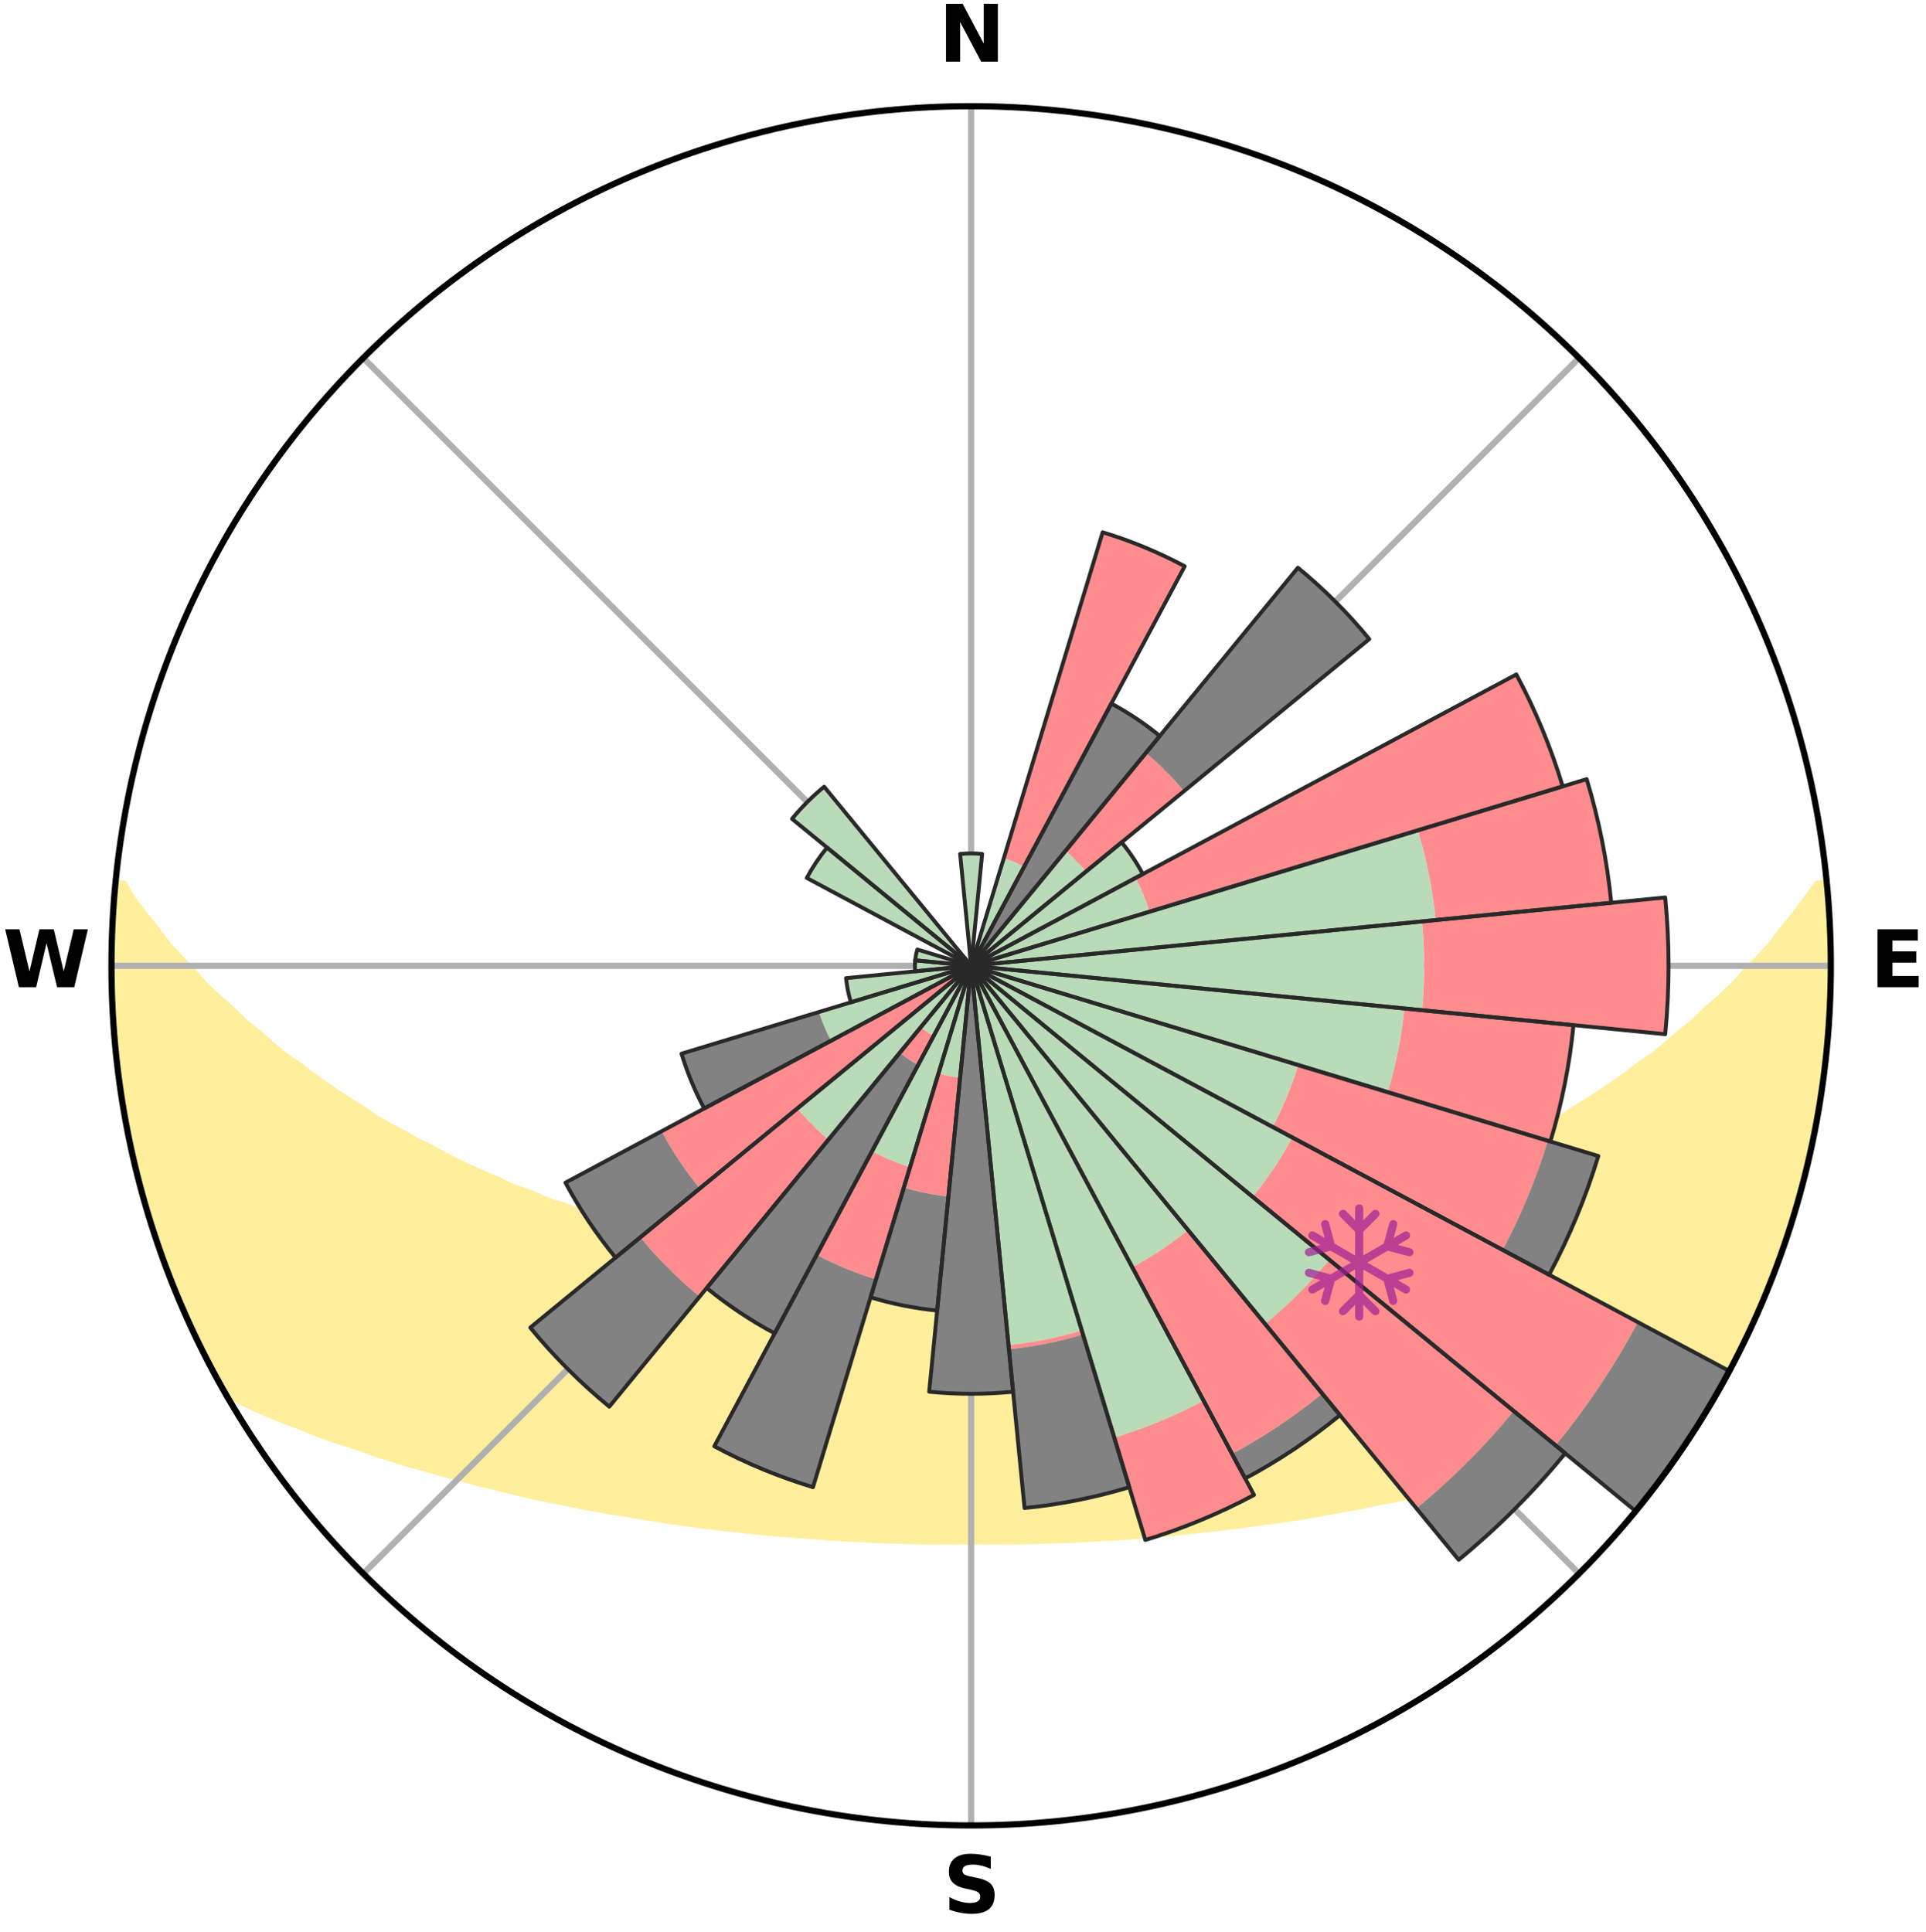 <?xml version="1.0" encoding="utf-8" standalone="no"?>
<!DOCTYPE svg PUBLIC "-//W3C//DTD SVG 1.1//EN"
  "http://www.w3.org/Graphics/SVG/1.1/DTD/svg11.dtd">
<svg xmlns:xlink="http://www.w3.org/1999/xlink" width="248.41pt" height="249.158pt" viewBox="0 0 248.41 249.158" xmlns="http://www.w3.org/2000/svg" version="1.1">
 <title>Ski Rose for オグナほたかスキー場, Oguna Hotaka Ski Area</title>
 <defs>
  <style type="text/css">*{stroke-linejoin: round; stroke-linecap: butt}</style>
 </defs>
 <g id="figure_1">
  <g id="patch_1">
   <path d="M 0 249.158 
L 248.41 249.158 
L 248.41 0 
L 0 0 
z
" style="fill: #ffffff"/>
  </g>
  <g id="axes_1">
   <g id="patch_2">
    <path d="M 236.135 124.579 
C 236.135 110.018 233.267 95.599 227.695 82.147 
C 222.122 68.695 213.955 56.471 203.659 46.175 
C 193.363 35.879 181.139 27.711 167.687 22.139 
C 154.235 16.567 139.815 13.699 125.255 13.699 
C 110.694 13.699 96.275 16.567 82.823 22.139 
C 69.371 27.711 57.147 35.879 46.851 46.175 
C 36.555 56.471 28.387 68.695 22.815 82.147 
C 17.243 95.599 14.375 110.018 14.375 124.579 
C 14.375 139.14 17.243 153.559 22.815 167.011 
C 28.387 180.463 36.555 192.687 46.851 202.983 
C 57.147 213.279 69.371 221.447 82.823 227.019 
C 96.275 232.591 110.694 235.459 125.255 235.459 
C 139.815 235.459 154.235 232.591 167.687 227.019 
C 181.139 221.447 193.363 213.279 203.659 202.983 
C 213.955 192.687 222.122 180.463 227.695 167.011 
C 233.267 153.559 236.135 139.14 236.135 124.579 
M 125.255 124.579 
C 125.255 124.579 125.255 124.579 125.255 124.579 
C 125.255 124.579 125.255 124.579 125.255 124.579 
C 125.255 124.579 125.255 124.579 125.255 124.579 
C 125.255 124.579 125.255 124.579 125.255 124.579 
C 125.255 124.579 125.255 124.579 125.255 124.579 
C 125.255 124.579 125.255 124.579 125.255 124.579 
C 125.255 124.579 125.255 124.579 125.255 124.579 
C 125.255 124.579 125.255 124.579 125.255 124.579 
C 125.255 124.579 125.255 124.579 125.255 124.579 
C 125.255 124.579 125.255 124.579 125.255 124.579 
C 125.255 124.579 125.255 124.579 125.255 124.579 
C 125.255 124.579 125.255 124.579 125.255 124.579 
C 125.255 124.579 125.255 124.579 125.255 124.579 
C 125.255 124.579 125.255 124.579 125.255 124.579 
C 125.255 124.579 125.255 124.579 125.255 124.579 
C 125.255 124.579 125.255 124.579 125.255 124.579 
z
" style="fill: #ffffff"/>
   </g>
   <g id="PolyCollection_1">
    <defs>
     <path id="mf92d65af5d" d="M 235.599 -135.204 
L 234.424 -135.091 
L 233 -133.059 
L 231.484 -131.076 
L 229.903 -129.148 
L 228.514 -127.283 
L 226.84 -125.466 
L 225.129 -123.707 
L 223.63 -122.003 
L 221.855 -120.361 
L 220.053 -118.781 
L 218.471 -117.243 
L 216.623 -115.781 
L 214.997 -114.354 
L 213.352 -112.981 
L 211.449 -111.697 
L 209.773 -110.436 
L 208.083 -109.228 
L 206.382 -108.074 
L 204.671 -106.973 
L 202.953 -105.925 
L 201.459 -104.871 
L 199.728 -103.926 
L 197.995 -103.032 
L 196.486 -102.12 
L 194.973 -101.252 
L 193.238 -100.505 
L 191.725 -99.727 
L 190.212 -98.992 
L 188.702 -98.298 
L 187.195 -97.647 
L 185.693 -97.036 
L 184.399 -96.369 
L 182.908 -95.834 
L 181.619 -95.238 
L 180.144 -94.777 
L 179.053 -94.141 
L 178.128 -93.434 
L 176.857 -92.957 
L 175.418 -92.621 
L 174.166 -92.205 
L 173.09 -91.703 
L 171.853 -91.341 
L 170.626 -91.006 
L 169.41 -90.698 
L 168.357 -90.294 
L 167.162 -90.033 
L 165.981 -89.795 
L 164.952 -89.458 
L 163.929 -89.141 
L 162.784 -88.966 
L 161.779 -88.687 
L 160.782 -88.427 
L 159.793 -88.184 
L 158.812 -87.957 
L 157.841 -87.747 
L 156.879 -87.553 
L 155.926 -87.372 
L 154.983 -87.206 
L 154.05 -87.053 
L 153.127 -86.912 
L 152.214 -86.783 
L 151.391 -86.55 
L 150.496 -86.444 
L 149.611 -86.347 
L 148.804 -86.15 
L 147.937 -86.072 
L 147.081 -86.001 
L 146.291 -85.835 
L 145.453 -85.779 
L 144.673 -85.632 
L 143.852 -85.589 
L 143.083 -85.458 
L 142.279 -85.426 
L 141.521 -85.31 
L 140.765 -85.203 
L 139.984 -85.184 
L 139.239 -85.09 
L 138.497 -85.003 
L 137.736 -84.993 
L 137.003 -84.917 
L 136.273 -84.848 
L 135.546 -84.784 
L 134.809 -84.782 
L 134.09 -84.728 
L 133.373 -84.678 
L 132.658 -84.634 
L 131.946 -84.595 
L 131.23 -84.597 
L 130.523 -84.564 
L 129.817 -84.536 
L 129.113 -84.513 
L 128.41 -84.494 
L 127.707 -84.494 
L 127.006 -84.48 
L 126.305 -84.47 
L 125.605 -84.464 
L 124.905 -84.465 
L 124.205 -84.472 
L 123.504 -84.483 
L 122.803 -84.498 
L 122.101 -84.501 
L 121.398 -84.521 
L 120.694 -84.546 
L 119.988 -84.575 
L 119.281 -84.609 
L 118.566 -84.61 
L 117.854 -84.65 
L 117.14 -84.695 
L 116.424 -84.746 
L 115.705 -84.802 
L 114.969 -84.806 
L 114.243 -84.87 
L 113.513 -84.941 
L 112.781 -85.018 
L 112.022 -85.029 
L 111.281 -85.117 
L 110.536 -85.213 
L 109.756 -85.233 
L 109.002 -85.341 
L 108.244 -85.458 
L 107.442 -85.491 
L 106.674 -85.623 
L 105.854 -85.667 
L 105.076 -85.815 
L 104.239 -85.872 
L 103.45 -86.039 
L 102.595 -86.111 
L 101.796 -86.298 
L 100.924 -86.388 
L 100.041 -86.485 
L 99.226 -86.706 
L 98.325 -86.825 
L 97.415 -86.955 
L 96.493 -87.097 
L 95.562 -87.25 
L 94.621 -87.417 
L 93.773 -87.718 
L 92.816 -87.914 
L 91.739 -88.003 
L 90.76 -88.229 
L 89.773 -88.473 
L 88.778 -88.733 
L 87.775 -89.012 
L 86.631 -89.187 
L 85.61 -89.504 
L 84.582 -89.841 
L 83.403 -90.079 
L 82.36 -90.459 
L 81.159 -90.743 
L 79.945 -91.052 
L 78.883 -91.502 
L 77.651 -91.862 
L 76.41 -92.249 
L 75.16 -92.665 
L 73.901 -93.11 
L 72.636 -93.584 
L 71.178 -93.984 
L 69.898 -94.523 
L 68.613 -95.093 
L 67.129 -95.599 
L 65.636 -96.142 
L 64.339 -96.818 
L 62.836 -97.438 
L 61.327 -98.099 
L 59.815 -98.802 
L 58.302 -99.546 
L 56.787 -100.333 
L 55.273 -101.164 
L 53.539 -101.967 
L 52.029 -102.888 
L 50.296 -103.791 
L 48.565 -104.746 
L 47.071 -105.809 
L 45.353 -106.865 
L 43.643 -107.975 
L 41.943 -109.138 
L 40.254 -110.355 
L 38.579 -111.625 
L 36.678 -112.918 
L 35.034 -114.3 
L 33.41 -115.735 
L 31.564 -117.205 
L 29.984 -118.752 
L 28.185 -120.341 
L 26.414 -121.991 
L 24.917 -123.703 
L 23.21 -125.47 
L 21.542 -127.295 
L 20.158 -129.168 
L 18.586 -131.103 
L 17.084 -133.092 
L 15.902 -135.109 
L 15.043 -135.191 
L 15.043 -135.191 
L 14.718 -133.278 
L 14.636 -131.345 
L 14.588 -129.411 
L 14.572 -127.477 
L 14.401 -125.546 
L 14.424 -123.612 
L 14.504 -121.679 
L 14.616 -119.748 
L 14.758 -117.821 
L 14.719 -115.88 
L 14.922 -113.955 
L 15.153 -112.035 
L 15.414 -110.118 
L 15.704 -108.207 
L 16.022 -106.3 
L 16.373 -104.399 
L 16.746 -102.503 
L 17.146 -100.612 
L 17.575 -98.727 
L 18.032 -96.849 
L 18.51 -94.976 
L 19.024 -93.112 
L 19.554 -91.252 
L 20.125 -89.403 
L 20.741 -87.569 
L 21.527 -85.797 
L 22.171 -83.973 
L 22.847 -82.16 
L 23.573 -80.367 
L 24.486 -78.656 
L 25.269 -76.888 
L 26.109 -75.147 
L 26.914 -73.386 
L 27.82 -71.676 
L 28.767 -69.989 
L 30.461 -68.741 
L 32.524 -67.754 
L 34.615 -66.835 
L 36.723 -65.981 
L 38.829 -65.18 
L 40.851 -64.375 
L 42.868 -63.616 
L 44.956 -62.963 
L 46.952 -62.294 
L 48.861 -61.605 
L 50.833 -61.017 
L 52.723 -60.408 
L 54.666 -59.896 
L 56.525 -59.357 
L 58.373 -58.855 
L 60.204 -58.383 
L 61.961 -57.881 
L 63.764 -57.474 
L 65.495 -57.032 
L 67.211 -56.619 
L 68.914 -56.232 
L 70.603 -55.872 
L 72.276 -55.536 
L 73.934 -55.223 
L 75.533 -54.872 
L 77.162 -54.603 
L 78.737 -54.299 
L 80.336 -54.07 
L 81.882 -53.801 
L 83.418 -53.554 
L 84.939 -53.321 
L 86.42 -53.054 
L 87.919 -52.857 
L 89.403 -52.672 
L 90.853 -52.453 
L 92.315 -52.3 
L 93.744 -52.11 
L 95.182 -51.977 
L 96.591 -51.813 
L 97.992 -51.661 
L 99.384 -51.521 
L 100.781 -51.433 
L 102.154 -51.313 
L 103.52 -51.204 
L 104.878 -51.104 
L 106.229 -51.012 
L 107.566 -50.898 
L 108.904 -50.825 
L 110.236 -50.759 
L 111.562 -50.7 
L 112.88 -50.628 
L 114.196 -50.584 
L 115.508 -50.546 
L 116.814 -50.496 
L 118.119 -50.47 
L 119.421 -50.45 
L 120.72 -50.428 
L 122.017 -50.42 
L 123.313 -50.409 
L 124.608 -50.412 
L 125.902 -50.413 
L 127.197 -50.411 
L 128.493 -50.421 
L 129.79 -50.431 
L 131.089 -50.444 
L 132.39 -50.474 
L 133.695 -50.5 
L 135.001 -50.55 
L 136.313 -50.589 
L 137.629 -50.634 
L 138.95 -50.685 
L 140.272 -50.766 
L 141.604 -50.832 
L 142.942 -50.906 
L 144.287 -50.988 
L 145.639 -51.078 
L 146.998 -51.177 
L 148.364 -51.285 
L 149.739 -51.403 
L 151.122 -51.532 
L 152.514 -51.672 
L 153.914 -51.824 
L 155.323 -51.989 
L 156.76 -52.122 
L 158.189 -52.312 
L 159.651 -52.467 
L 161.1 -52.686 
L 162.584 -52.871 
L 164.082 -53.068 
L 165.592 -53.283 
L 167.116 -53.513 
L 168.652 -53.762 
L 170.201 -54.027 
L 171.762 -54.314 
L 173.337 -54.619 
L 174.965 -54.888 
L 176.564 -55.239 
L 178.222 -55.551 
L 179.894 -55.888 
L 181.582 -56.249 
L 183.284 -56.635 
L 185.001 -57.049 
L 186.788 -57.428 
L 188.532 -57.898 
L 190.349 -58.338 
L 192.183 -58.808 
L 193.967 -59.374 
L 195.894 -59.85 
L 197.769 -60.424 
L 199.657 -61.034 
L 201.629 -61.621 
L 203.614 -62.249 
L 205.612 -62.919 
L 207.62 -63.632 
L 209.636 -64.391 
L 211.74 -65.14 
L 213.765 -65.996 
L 215.871 -66.85 
L 217.964 -67.767 
L 220.107 -68.707 
L 221.758 -69.98 
L 222.687 -71.678 
L 223.588 -73.39 
L 224.455 -75.12 
L 225.277 -76.871 
L 226.108 -78.618 
L 226.922 -80.373 
L 227.666 -82.159 
L 228.333 -83.976 
L 229.108 -85.75 
L 229.621 -87.621 
L 230.254 -89.447 
L 230.847 -91.286 
L 231.568 -93.088 
L 232.055 -94.961 
L 232.494 -96.845 
L 233.042 -98.702 
L 233.431 -100.597 
L 233.875 -102.48 
L 234.262 -104.376 
L 234.53 -106.293 
L 234.894 -108.193 
L 235.137 -110.113 
L 235.414 -112.028 
L 235.529 -113.961 
L 235.729 -115.885 
L 235.889 -117.812 
L 236.011 -119.743 
L 236.095 -121.677 
L 236.042 -123.612 
L 236.052 -125.546 
L 236.028 -127.48 
L 235.969 -129.413 
L 235.878 -131.345 
L 235.754 -133.276 
L 235.599 -135.204 
z
" style="stroke: #ffee9c"/>
    </defs>
    <g clip-path="url(#p52d637d51d)">
     <use xlink:href="#mf92d65af5d" x="0" y="249.158" style="fill: #ffee9c; stroke: #ffee9c"/>
    </g>
   </g>
   <g id="matplotlib.axis_1">
    <g id="xtick_1">
     <g id="line2d_1">
      <path d="M 125.255 124.579 
L 125.255 13.699 
" clip-path="url(#p52d637d51d)" style="fill: none; stroke: #b0b0b0; stroke-width: 0.8; stroke-linecap: square"/>
     </g>
     <g id="text_1">
      <!-- N -->
      <g transform="translate(121.07 7.958) scale(0.1 -0.1)">
       <defs>
        <path id="DejaVuSans-Bold-4e" d="M 588 4666 
L 1931 4666 
L 3628 1466 
L 3628 4666 
L 4769 4666 
L 4769 0 
L 3425 0 
L 1728 3200 
L 1728 0 
L 588 0 
L 588 4666 
z
" transform="scale(0.016)"/>
       </defs>
       <use xlink:href="#DejaVuSans-Bold-4e"/>
      </g>
     </g>
    </g>
    <g id="xtick_2">
     <g id="line2d_2">
      <path d="M 125.255 124.579 
L 203.659 46.175 
" clip-path="url(#p52d637d51d)" style="fill: none; stroke: #b0b0b0; stroke-width: 0.8; stroke-linecap: square"/>
     </g>
    </g>
    <g id="xtick_3">
     <g id="line2d_3">
      <path d="M 125.255 124.579 
L 236.135 124.579 
" clip-path="url(#p52d637d51d)" style="fill: none; stroke: #b0b0b0; stroke-width: 0.8; stroke-linecap: square"/>
     </g>
     <g id="text_2">
      <!-- E -->
      <g transform="translate(241.219 127.338) scale(0.1 -0.1)">
       <defs>
        <path id="DejaVuSans-Bold-45" d="M 588 4666 
L 3834 4666 
L 3834 3756 
L 1791 3756 
L 1791 2888 
L 3713 2888 
L 3713 1978 
L 1791 1978 
L 1791 909 
L 3903 909 
L 3903 0 
L 588 0 
L 588 4666 
z
" transform="scale(0.016)"/>
       </defs>
       <use xlink:href="#DejaVuSans-Bold-45"/>
      </g>
     </g>
    </g>
    <g id="xtick_4">
     <g id="line2d_4">
      <path d="M 125.255 124.579 
L 203.659 202.983 
" clip-path="url(#p52d637d51d)" style="fill: none; stroke: #b0b0b0; stroke-width: 0.8; stroke-linecap: square"/>
     </g>
    </g>
    <g id="xtick_5">
     <g id="line2d_5">
      <path d="M 125.255 124.579 
L 125.255 235.459 
" clip-path="url(#p52d637d51d)" style="fill: none; stroke: #b0b0b0; stroke-width: 0.8; stroke-linecap: square"/>
     </g>
     <g id="text_3">
      <!-- S -->
      <g transform="translate(121.654 246.718) scale(0.1 -0.1)">
       <defs>
        <path id="DejaVuSans-Bold-53" d="M 3834 4519 
L 3834 3531 
Q 3450 3703 3084 3790 
Q 2719 3878 2394 3878 
Q 1963 3878 1756 3759 
Q 1550 3641 1550 3391 
Q 1550 3203 1689 3098 
Q 1828 2994 2194 2919 
L 2706 2816 
Q 3484 2659 3812 2340 
Q 4141 2022 4141 1434 
Q 4141 663 3683 286 
Q 3225 -91 2284 -91 
Q 1841 -91 1394 -6 
Q 947 78 500 244 
L 500 1259 
Q 947 1022 1364 901 
Q 1781 781 2169 781 
Q 2563 781 2772 912 
Q 2981 1044 2981 1288 
Q 2981 1506 2839 1625 
Q 2697 1744 2272 1838 
L 1806 1941 
Q 1106 2091 782 2419 
Q 459 2747 459 3303 
Q 459 4000 909 4375 
Q 1359 4750 2203 4750 
Q 2588 4750 2994 4692 
Q 3400 4634 3834 4519 
z
" transform="scale(0.016)"/>
       </defs>
       <use xlink:href="#DejaVuSans-Bold-53"/>
      </g>
     </g>
    </g>
    <g id="xtick_6">
     <g id="line2d_6">
      <path d="M 125.255 124.579 
L 46.851 202.983 
" clip-path="url(#p52d637d51d)" style="fill: none; stroke: #b0b0b0; stroke-width: 0.8; stroke-linecap: square"/>
     </g>
    </g>
    <g id="xtick_7">
     <g id="line2d_7">
      <path d="M 125.255 124.579 
L 14.375 124.579 
" clip-path="url(#p52d637d51d)" style="fill: none; stroke: #b0b0b0; stroke-width: 0.8; stroke-linecap: square"/>
     </g>
     <g id="text_4">
      <!-- W -->
      <g transform="translate(0.36 127.338) scale(0.1 -0.1)">
       <defs>
        <path id="DejaVuSans-Bold-57" d="M 191 4666 
L 1344 4666 
L 2150 1275 
L 2950 4666 
L 4109 4666 
L 4909 1275 
L 5716 4666 
L 6859 4666 
L 5759 0 
L 4372 0 
L 3525 3547 
L 2688 0 
L 1300 0 
L 191 4666 
z
" transform="scale(0.016)"/>
       </defs>
       <use xlink:href="#DejaVuSans-Bold-57"/>
      </g>
     </g>
    </g>
    <g id="xtick_8">
     <g id="line2d_8">
      <path d="M 125.255 124.579 
L 46.851 46.175 
" clip-path="url(#p52d637d51d)" style="fill: none; stroke: #b0b0b0; stroke-width: 0.8; stroke-linecap: square"/>
     </g>
    </g>
   </g>
   <g id="matplotlib.axis_2"/>
   <g id="patch_3">
    <path d="M 125.255 124.579 
C 125.255 124.579 125.255 124.579 125.255 124.579 
C 125.255 124.579 125.255 124.579 125.255 124.579 
L 125.255 124.579 
C 125.255 124.579 125.255 124.579 125.255 124.579 
C 125.255 124.579 125.255 124.579 125.255 124.579 
z
" clip-path="url(#p52d637d51d)" style="fill: #d9d9d9"/>
   </g>
   <g id="patch_4">
    <path d="M 125.255 124.579 
C 125.255 124.579 125.255 124.579 125.255 124.579 
C 125.255 124.579 125.255 124.579 125.255 124.579 
L 125.255 124.579 
C 125.255 124.579 125.255 124.579 125.255 124.579 
C 125.255 124.579 125.255 124.579 125.255 124.579 
z
" clip-path="url(#p52d637d51d)" style="fill: #d9d9d9"/>
   </g>
   <g id="patch_5">
    <path d="M 125.255 124.579 
C 125.255 124.579 125.255 124.579 125.255 124.579 
C 125.255 124.579 125.255 124.579 125.255 124.579 
L 125.255 124.579 
C 125.255 124.579 125.255 124.579 125.255 124.579 
C 125.255 124.579 125.255 124.579 125.255 124.579 
z
" clip-path="url(#p52d637d51d)" style="fill: #d9d9d9"/>
   </g>
   <g id="patch_6">
    <path d="M 125.255 124.579 
C 125.255 124.579 125.255 124.579 125.255 124.579 
C 125.255 124.579 125.255 124.579 125.255 124.579 
L 125.255 124.579 
C 125.255 124.579 125.255 124.579 125.255 124.579 
C 125.255 124.579 125.255 124.579 125.255 124.579 
z
" clip-path="url(#p52d637d51d)" style="fill: #d9d9d9"/>
   </g>
   <g id="patch_7">
    <path d="M 125.255 124.579 
C 125.255 124.579 125.255 124.579 125.255 124.579 
C 125.255 124.579 125.255 124.579 125.255 124.579 
L 125.255 124.579 
C 125.255 124.579 125.255 124.579 125.255 124.579 
C 125.255 124.579 125.255 124.579 125.255 124.579 
z
" clip-path="url(#p52d637d51d)" style="fill: #d9d9d9"/>
   </g>
   <g id="patch_8">
    <path d="M 125.255 124.579 
C 125.255 124.579 125.255 124.579 125.255 124.579 
C 125.255 124.579 125.255 124.579 125.255 124.579 
L 125.255 124.579 
C 125.255 124.579 125.255 124.579 125.255 124.579 
C 125.255 124.579 125.255 124.579 125.255 124.579 
z
" clip-path="url(#p52d637d51d)" style="fill: #d9d9d9"/>
   </g>
   <g id="patch_9">
    <path d="M 125.255 124.579 
C 125.255 124.579 125.255 124.579 125.255 124.579 
C 125.255 124.579 125.255 124.579 125.255 124.579 
L 125.255 124.579 
C 125.255 124.579 125.255 124.579 125.255 124.579 
C 125.255 124.579 125.255 124.579 125.255 124.579 
z
" clip-path="url(#p52d637d51d)" style="fill: #d9d9d9"/>
   </g>
   <g id="patch_10">
    <path d="M 125.255 124.579 
C 125.255 124.579 125.255 124.579 125.255 124.579 
C 125.255 124.579 125.255 124.579 125.255 124.579 
L 125.255 124.579 
C 125.255 124.579 125.255 124.579 125.255 124.579 
C 125.255 124.579 125.255 124.579 125.255 124.579 
z
" clip-path="url(#p52d637d51d)" style="fill: #d9d9d9"/>
   </g>
   <g id="patch_11">
    <path d="M 125.255 124.579 
C 125.255 124.579 125.255 124.579 125.255 124.579 
C 125.255 124.579 125.255 124.579 125.255 124.579 
L 125.255 124.579 
C 125.255 124.579 125.255 124.579 125.255 124.579 
C 125.255 124.579 125.255 124.579 125.255 124.579 
z
" clip-path="url(#p52d637d51d)" style="fill: #d9d9d9"/>
   </g>
   <g id="patch_12">
    <path d="M 125.255 124.579 
C 125.255 124.579 125.255 124.579 125.255 124.579 
C 125.255 124.579 125.255 124.579 125.255 124.579 
L 125.255 124.579 
C 125.255 124.579 125.255 124.579 125.255 124.579 
C 125.255 124.579 125.255 124.579 125.255 124.579 
z
" clip-path="url(#p52d637d51d)" style="fill: #d9d9d9"/>
   </g>
   <g id="patch_13">
    <path d="M 125.255 124.579 
C 125.255 124.579 125.255 124.579 125.255 124.579 
C 125.255 124.579 125.255 124.579 125.255 124.579 
L 125.255 124.579 
C 125.255 124.579 125.255 124.579 125.255 124.579 
C 125.255 124.579 125.255 124.579 125.255 124.579 
z
" clip-path="url(#p52d637d51d)" style="fill: #d9d9d9"/>
   </g>
   <g id="patch_14">
    <path d="M 125.255 124.579 
C 125.255 124.579 125.255 124.579 125.255 124.579 
C 125.255 124.579 125.255 124.579 125.255 124.579 
L 125.255 124.579 
C 125.255 124.579 125.255 124.579 125.255 124.579 
C 125.255 124.579 125.255 124.579 125.255 124.579 
z
" clip-path="url(#p52d637d51d)" style="fill: #d9d9d9"/>
   </g>
   <g id="patch_15">
    <path d="M 125.255 124.579 
C 125.255 124.579 125.255 124.579 125.255 124.579 
C 125.255 124.579 125.255 124.579 125.255 124.579 
L 125.255 124.579 
C 125.255 124.579 125.255 124.579 125.255 124.579 
C 125.255 124.579 125.255 124.579 125.255 124.579 
z
" clip-path="url(#p52d637d51d)" style="fill: #d9d9d9"/>
   </g>
   <g id="patch_16">
    <path d="M 125.255 124.579 
C 125.255 124.579 125.255 124.579 125.255 124.579 
C 125.255 124.579 125.255 124.579 125.255 124.579 
L 125.255 124.579 
C 125.255 124.579 125.255 124.579 125.255 124.579 
C 125.255 124.579 125.255 124.579 125.255 124.579 
z
" clip-path="url(#p52d637d51d)" style="fill: #d9d9d9"/>
   </g>
   <g id="patch_17">
    <path d="M 125.255 124.579 
C 125.255 124.579 125.255 124.579 125.255 124.579 
C 125.255 124.579 125.255 124.579 125.255 124.579 
L 125.255 124.579 
C 125.255 124.579 125.255 124.579 125.255 124.579 
C 125.255 124.579 125.255 124.579 125.255 124.579 
z
" clip-path="url(#p52d637d51d)" style="fill: #d9d9d9"/>
   </g>
   <g id="patch_18">
    <path d="M 125.255 124.579 
C 125.255 124.579 125.255 124.579 125.255 124.579 
C 125.255 124.579 125.255 124.579 125.255 124.579 
L 125.255 124.579 
C 125.255 124.579 125.255 124.579 125.255 124.579 
C 125.255 124.579 125.255 124.579 125.255 124.579 
z
" clip-path="url(#p52d637d51d)" style="fill: #d9d9d9"/>
   </g>
   <g id="patch_19">
    <path d="M 125.255 124.579 
C 125.255 124.579 125.255 124.579 125.255 124.579 
C 125.255 124.579 125.255 124.579 125.255 124.579 
L 125.255 124.579 
C 125.255 124.579 125.255 124.579 125.255 124.579 
C 125.255 124.579 125.255 124.579 125.255 124.579 
z
" clip-path="url(#p52d637d51d)" style="fill: #d9d9d9"/>
   </g>
   <g id="patch_20">
    <path d="M 125.255 124.579 
C 125.255 124.579 125.255 124.579 125.255 124.579 
C 125.255 124.579 125.255 124.579 125.255 124.579 
L 125.255 124.579 
C 125.255 124.579 125.255 124.579 125.255 124.579 
C 125.255 124.579 125.255 124.579 125.255 124.579 
z
" clip-path="url(#p52d637d51d)" style="fill: #d9d9d9"/>
   </g>
   <g id="patch_21">
    <path d="M 125.255 124.579 
C 125.255 124.579 125.255 124.579 125.255 124.579 
C 125.255 124.579 125.255 124.579 125.255 124.579 
L 125.255 124.579 
C 125.255 124.579 125.255 124.579 125.255 124.579 
C 125.255 124.579 125.255 124.579 125.255 124.579 
z
" clip-path="url(#p52d637d51d)" style="fill: #d9d9d9"/>
   </g>
   <g id="patch_22">
    <path d="M 125.255 124.579 
C 125.255 124.579 125.255 124.579 125.255 124.579 
C 125.255 124.579 125.255 124.579 125.255 124.579 
L 125.255 124.579 
C 125.255 124.579 125.255 124.579 125.255 124.579 
C 125.255 124.579 125.255 124.579 125.255 124.579 
z
" clip-path="url(#p52d637d51d)" style="fill: #d9d9d9"/>
   </g>
   <g id="patch_23">
    <path d="M 125.255 124.579 
C 125.255 124.579 125.255 124.579 125.255 124.579 
C 125.255 124.579 125.255 124.579 125.255 124.579 
L 125.255 124.579 
C 125.255 124.579 125.255 124.579 125.255 124.579 
C 125.255 124.579 125.255 124.579 125.255 124.579 
z
" clip-path="url(#p52d637d51d)" style="fill: #d9d9d9"/>
   </g>
   <g id="patch_24">
    <path d="M 125.255 124.579 
C 125.255 124.579 125.255 124.579 125.255 124.579 
C 125.255 124.579 125.255 124.579 125.255 124.579 
L 125.255 124.579 
C 125.255 124.579 125.255 124.579 125.255 124.579 
C 125.255 124.579 125.255 124.579 125.255 124.579 
z
" clip-path="url(#p52d637d51d)" style="fill: #d9d9d9"/>
   </g>
   <g id="patch_25">
    <path d="M 125.255 124.579 
C 125.255 124.579 125.255 124.579 125.255 124.579 
C 125.255 124.579 125.255 124.579 125.255 124.579 
L 125.255 124.579 
C 125.255 124.579 125.255 124.579 125.255 124.579 
C 125.255 124.579 125.255 124.579 125.255 124.579 
z
" clip-path="url(#p52d637d51d)" style="fill: #d9d9d9"/>
   </g>
   <g id="patch_26">
    <path d="M 125.255 124.579 
C 125.255 124.579 125.255 124.579 125.255 124.579 
C 125.255 124.579 125.255 124.579 125.255 124.579 
L 125.255 124.579 
C 125.255 124.579 125.255 124.579 125.255 124.579 
C 125.255 124.579 125.255 124.579 125.255 124.579 
z
" clip-path="url(#p52d637d51d)" style="fill: #d9d9d9"/>
   </g>
   <g id="patch_27">
    <path d="M 125.255 124.579 
C 125.255 124.579 125.255 124.579 125.255 124.579 
C 125.255 124.579 125.255 124.579 125.255 124.579 
L 125.255 124.579 
C 125.255 124.579 125.255 124.579 125.255 124.579 
C 125.255 124.579 125.255 124.579 125.255 124.579 
z
" clip-path="url(#p52d637d51d)" style="fill: #d9d9d9"/>
   </g>
   <g id="patch_28">
    <path d="M 125.255 124.579 
C 125.255 124.579 125.255 124.579 125.255 124.579 
C 125.255 124.579 125.255 124.579 125.255 124.579 
L 125.255 124.579 
C 125.255 124.579 125.255 124.579 125.255 124.579 
C 125.255 124.579 125.255 124.579 125.255 124.579 
z
" clip-path="url(#p52d637d51d)" style="fill: #d9d9d9"/>
   </g>
   <g id="patch_29">
    <path d="M 125.255 124.579 
C 125.255 124.579 125.255 124.579 125.255 124.579 
C 125.255 124.579 125.255 124.579 125.255 124.579 
L 125.255 124.579 
C 125.255 124.579 125.255 124.579 125.255 124.579 
C 125.255 124.579 125.255 124.579 125.255 124.579 
z
" clip-path="url(#p52d637d51d)" style="fill: #d9d9d9"/>
   </g>
   <g id="patch_30">
    <path d="M 125.255 124.579 
C 125.255 124.579 125.255 124.579 125.255 124.579 
C 125.255 124.579 125.255 124.579 125.255 124.579 
L 125.255 124.579 
C 125.255 124.579 125.255 124.579 125.255 124.579 
C 125.255 124.579 125.255 124.579 125.255 124.579 
z
" clip-path="url(#p52d637d51d)" style="fill: #d9d9d9"/>
   </g>
   <g id="patch_31">
    <path d="M 125.255 124.579 
C 125.255 124.579 125.255 124.579 125.255 124.579 
C 125.255 124.579 125.255 124.579 125.255 124.579 
L 125.255 124.579 
C 125.255 124.579 125.255 124.579 125.255 124.579 
C 125.255 124.579 125.255 124.579 125.255 124.579 
z
" clip-path="url(#p52d637d51d)" style="fill: #d9d9d9"/>
   </g>
   <g id="patch_32">
    <path d="M 125.255 124.579 
C 125.255 124.579 125.255 124.579 125.255 124.579 
C 125.255 124.579 125.255 124.579 125.255 124.579 
L 125.255 124.579 
C 125.255 124.579 125.255 124.579 125.255 124.579 
C 125.255 124.579 125.255 124.579 125.255 124.579 
z
" clip-path="url(#p52d637d51d)" style="fill: #d9d9d9"/>
   </g>
   <g id="patch_33">
    <path d="M 125.255 124.579 
C 125.255 124.579 125.255 124.579 125.255 124.579 
C 125.255 124.579 125.255 124.579 125.255 124.579 
L 125.255 124.579 
C 125.255 124.579 125.255 124.579 125.255 124.579 
C 125.255 124.579 125.255 124.579 125.255 124.579 
z
" clip-path="url(#p52d637d51d)" style="fill: #d9d9d9"/>
   </g>
   <g id="patch_34">
    <path d="M 125.255 124.579 
C 125.255 124.579 125.255 124.579 125.255 124.579 
C 125.255 124.579 125.255 124.579 125.255 124.579 
L 125.255 124.579 
C 125.255 124.579 125.255 124.579 125.255 124.579 
C 125.255 124.579 125.255 124.579 125.255 124.579 
z
" clip-path="url(#p52d637d51d)" style="fill: #d9d9d9"/>
   </g>
   <g id="patch_35">
    <path d="M 125.255 124.579 
C 125.255 124.579 125.255 124.579 125.255 124.579 
C 125.255 124.579 125.255 124.579 125.255 124.579 
L 126.676 110.152 
C 126.204 110.105 125.729 110.082 125.255 110.082 
C 124.78 110.082 124.306 110.105 123.834 110.152 
z
" clip-path="url(#p52d637d51d)" style="fill: #badbb8"/>
   </g>
   <g id="patch_36">
    <path d="M 125.255 124.579 
C 125.255 124.579 125.255 124.579 125.255 124.579 
C 125.255 124.579 125.255 124.579 125.255 124.579 
L 125.255 124.579 
C 125.255 124.579 125.255 124.579 125.255 124.579 
C 125.255 124.579 125.255 124.579 125.255 124.579 
z
" clip-path="url(#p52d637d51d)" style="fill: #badbb8"/>
   </g>
   <g id="patch_37">
    <path d="M 125.255 124.579 
C 125.255 124.579 125.255 124.579 125.255 124.579 
C 125.255 124.579 125.255 124.579 125.255 124.579 
L 132.089 111.794 
C 131.67 111.57 131.241 111.367 130.803 111.186 
C 130.364 111.004 129.917 110.844 129.463 110.706 
z
" clip-path="url(#p52d637d51d)" style="fill: #badbb8"/>
   </g>
   <g id="patch_38">
    <path d="M 125.255 124.579 
C 125.255 124.579 125.255 124.579 125.255 124.579 
C 125.255 124.579 125.255 124.579 125.255 124.579 
L 125.255 124.579 
C 125.255 124.579 125.255 124.579 125.255 124.579 
C 125.255 124.579 125.255 124.579 125.255 124.579 
z
" clip-path="url(#p52d637d51d)" style="fill: #badbb8"/>
   </g>
   <g id="patch_39">
    <path d="M 125.255 124.579 
C 125.255 124.579 125.255 124.579 125.255 124.579 
C 125.255 124.579 125.255 124.579 125.255 124.579 
L 140.079 112.413 
C 139.681 111.928 139.259 111.462 138.815 111.018 
C 138.372 110.575 137.906 110.153 137.421 109.755 
z
" clip-path="url(#p52d637d51d)" style="fill: #badbb8"/>
   </g>
   <g id="patch_40">
    <path d="M 125.255 124.579 
C 125.255 124.579 125.255 124.579 125.255 124.579 
C 125.255 124.579 125.255 124.579 125.255 124.579 
L 147.399 112.743 
C 147.012 112.018 146.589 111.312 146.133 110.629 
C 145.676 109.946 145.186 109.285 144.665 108.65 
z
" clip-path="url(#p52d637d51d)" style="fill: #badbb8"/>
   </g>
   <g id="patch_41">
    <path d="M 125.255 124.579 
C 125.255 124.579 125.255 124.579 125.255 124.579 
C 125.255 124.579 125.255 124.579 125.255 124.579 
L 148.26 117.601 
C 148.032 116.848 147.766 116.106 147.465 115.379 
C 147.164 114.652 146.828 113.94 146.457 113.246 
z
" clip-path="url(#p52d637d51d)" style="fill: #badbb8"/>
   </g>
   <g id="patch_42">
    <path d="M 125.255 124.579 
C 125.255 124.579 125.255 124.579 125.255 124.579 
C 125.255 124.579 125.255 124.579 125.255 124.579 
L 185.175 118.677 
C 184.982 116.716 184.693 114.766 184.308 112.833 
C 183.924 110.9 183.444 108.987 182.872 107.101 
z
" clip-path="url(#p52d637d51d)" style="fill: #badbb8"/>
   </g>
   <g id="patch_43">
    <path d="M 125.255 124.579 
C 125.255 124.579 125.255 124.579 125.255 124.579 
C 125.255 124.579 125.255 124.579 125.255 124.579 
L 183.412 130.307 
C 183.6 128.403 183.694 126.492 183.694 124.579 
C 183.694 122.666 183.6 120.755 183.412 118.851 
z
" clip-path="url(#p52d637d51d)" style="fill: #badbb8"/>
   </g>
   <g id="patch_44">
    <path d="M 125.255 124.579 
C 125.255 124.579 125.255 124.579 125.255 124.579 
C 125.255 124.579 125.255 124.579 125.255 124.579 
L 178.983 140.877 
C 179.517 139.119 179.964 137.335 180.322 135.533 
C 180.681 133.73 180.951 131.911 181.131 130.082 
z
" clip-path="url(#p52d637d51d)" style="fill: #badbb8"/>
   </g>
   <g id="patch_45">
    <path d="M 125.255 124.579 
C 125.255 124.579 125.255 124.579 125.255 124.579 
C 125.255 124.579 125.255 124.579 125.255 124.579 
L 164.139 145.363 
C 164.82 144.09 165.437 142.785 165.989 141.452 
C 166.542 140.119 167.028 138.759 167.447 137.378 
z
" clip-path="url(#p52d637d51d)" style="fill: #badbb8"/>
   </g>
   <g id="patch_46">
    <path d="M 125.255 124.579 
C 125.255 124.579 125.255 124.579 125.255 124.579 
C 125.255 124.579 125.255 124.579 125.255 124.579 
L 161.567 154.38 
C 162.543 153.191 163.459 151.956 164.313 150.677 
C 165.168 149.399 165.959 148.079 166.683 146.723 
z
" clip-path="url(#p52d637d51d)" style="fill: #badbb8"/>
   </g>
   <g id="patch_47">
    <path d="M 125.255 124.579 
C 125.255 124.579 125.255 124.579 125.255 124.579 
C 125.255 124.579 125.255 124.579 125.255 124.579 
L 163.174 170.784 
C 164.686 169.543 166.137 168.228 167.52 166.844 
C 168.904 165.461 170.218 164.011 171.459 162.498 
z
" clip-path="url(#p52d637d51d)" style="fill: #badbb8"/>
   </g>
   <g id="patch_48">
    <path d="M 125.255 124.579 
C 125.255 124.579 125.255 124.579 125.255 124.579 
C 125.255 124.579 125.255 124.579 125.255 124.579 
L 146.039 163.464 
C 147.312 162.783 148.55 162.041 149.75 161.239 
C 150.95 160.437 152.11 159.577 153.226 158.662 
z
" clip-path="url(#p52d637d51d)" style="fill: #badbb8"/>
   </g>
   <g id="patch_49">
    <path d="M 125.255 124.579 
C 125.255 124.579 125.255 124.579 125.255 124.579 
C 125.255 124.579 125.255 124.579 125.255 124.579 
L 143.718 185.445 
C 145.711 184.841 147.672 184.139 149.595 183.342 
C 151.519 182.546 153.402 181.655 155.238 180.674 
z
" clip-path="url(#p52d637d51d)" style="fill: #badbb8"/>
   </g>
   <g id="patch_50">
    <path d="M 125.255 124.579 
C 125.255 124.579 125.255 124.579 125.255 124.579 
C 125.255 124.579 125.255 124.579 125.255 124.579 
L 130.074 173.504 
C 131.675 173.346 133.268 173.11 134.846 172.796 
C 136.424 172.482 137.986 172.091 139.526 171.624 
z
" clip-path="url(#p52d637d51d)" style="fill: #badbb8"/>
   </g>
   <g id="patch_51">
    <path d="M 125.255 124.579 
C 125.255 124.579 125.255 124.579 125.255 124.579 
C 125.255 124.579 125.255 124.579 125.255 124.579 
L 125.255 124.579 
C 125.255 124.579 125.255 124.579 125.255 124.579 
C 125.255 124.579 125.255 124.579 125.255 124.579 
z
" clip-path="url(#p52d637d51d)" style="fill: #badbb8"/>
   </g>
   <g id="patch_52">
    <path d="M 125.255 124.579 
C 125.255 124.579 125.255 124.579 125.255 124.579 
C 125.255 124.579 125.255 124.579 125.255 124.579 
L 121.047 138.452 
C 121.501 138.589 121.961 138.705 122.427 138.797 
C 122.892 138.89 123.362 138.96 123.834 139.006 
z
" clip-path="url(#p52d637d51d)" style="fill: #badbb8"/>
   </g>
   <g id="patch_53">
    <path d="M 125.255 124.579 
C 125.255 124.579 125.255 124.579 125.255 124.579 
C 125.255 124.579 125.255 124.579 125.255 124.579 
L 112.47 148.498 
C 113.253 148.916 114.056 149.296 114.876 149.636 
C 115.696 149.976 116.532 150.275 117.382 150.532 
z
" clip-path="url(#p52d637d51d)" style="fill: #badbb8"/>
   </g>
   <g id="patch_54">
    <path d="M 125.255 124.579 
C 125.255 124.579 125.255 124.579 125.255 124.579 
C 125.255 124.579 125.255 124.579 125.255 124.579 
L 118.752 132.503 
C 119.011 132.716 119.281 132.916 119.56 133.102 
C 119.839 133.289 120.127 133.461 120.423 133.62 
z
" clip-path="url(#p52d637d51d)" style="fill: #badbb8"/>
   </g>
   <g id="patch_55">
    <path d="M 125.255 124.579 
C 125.255 124.579 125.255 124.579 125.255 124.579 
C 125.255 124.579 125.255 124.579 125.255 124.579 
L 102.842 142.973 
C 103.444 143.706 104.082 144.41 104.753 145.081 
C 105.424 145.752 106.128 146.39 106.861 146.992 
z
" clip-path="url(#p52d637d51d)" style="fill: #badbb8"/>
   </g>
   <g id="patch_56">
    <path d="M 125.255 124.579 
C 125.255 124.579 125.255 124.579 125.255 124.579 
C 125.255 124.579 125.255 124.579 125.255 124.579 
L 125.255 124.579 
C 125.255 124.579 125.255 124.579 125.255 124.579 
C 125.255 124.579 125.255 124.579 125.255 124.579 
z
" clip-path="url(#p52d637d51d)" style="fill: #badbb8"/>
   </g>
   <g id="patch_57">
    <path d="M 125.255 124.579 
C 125.255 124.579 125.255 124.579 125.255 124.579 
C 125.255 124.579 125.255 124.579 125.255 124.579 
L 105.636 130.53 
C 105.831 131.173 106.057 131.805 106.314 132.425 
C 106.571 133.045 106.858 133.652 107.174 134.244 
z
" clip-path="url(#p52d637d51d)" style="fill: #badbb8"/>
   </g>
   <g id="patch_58">
    <path d="M 125.255 124.579 
C 125.255 124.579 125.255 124.579 125.255 124.579 
C 125.255 124.579 125.255 124.579 125.255 124.579 
L 109.125 126.168 
C 109.177 126.696 109.255 127.221 109.358 127.741 
C 109.462 128.261 109.591 128.776 109.745 129.284 
z
" clip-path="url(#p52d637d51d)" style="fill: #badbb8"/>
   </g>
   <g id="patch_59">
    <path d="M 125.255 124.579 
C 125.255 124.579 125.255 124.579 125.255 124.579 
C 125.255 124.579 125.255 124.579 125.255 124.579 
L 118.041 123.869 
C 118.018 124.105 118.006 124.342 118.006 124.579 
C 118.006 124.816 118.018 125.053 118.041 125.29 
z
" clip-path="url(#p52d637d51d)" style="fill: #badbb8"/>
   </g>
   <g id="patch_60">
    <path d="M 125.255 124.579 
C 125.255 124.579 125.255 124.579 125.255 124.579 
C 125.255 124.579 125.255 124.579 125.255 124.579 
L 118.319 122.475 
C 118.25 122.702 118.192 122.932 118.146 123.165 
C 118.099 123.398 118.065 123.632 118.041 123.869 
z
" clip-path="url(#p52d637d51d)" style="fill: #badbb8"/>
   </g>
   <g id="patch_61">
    <path d="M 125.255 124.579 
C 125.255 124.579 125.255 124.579 125.255 124.579 
C 125.255 124.579 125.255 124.579 125.255 124.579 
L 125.255 124.579 
C 125.255 124.579 125.255 124.579 125.255 124.579 
C 125.255 124.579 125.255 124.579 125.255 124.579 
z
" clip-path="url(#p52d637d51d)" style="fill: #badbb8"/>
   </g>
   <g id="patch_62">
    <path d="M 125.255 124.579 
C 125.255 124.579 125.255 124.579 125.255 124.579 
C 125.255 124.579 125.255 124.579 125.255 124.579 
L 106.671 109.328 
C 106.172 109.936 105.703 110.569 105.266 111.223 
C 104.829 111.877 104.424 112.553 104.053 113.246 
z
" clip-path="url(#p52d637d51d)" style="fill: #badbb8"/>
   </g>
   <g id="patch_63">
    <path d="M 125.255 124.579 
C 125.255 124.579 125.255 124.579 125.255 124.579 
C 125.255 124.579 125.255 124.579 125.255 124.579 
L 106.295 101.477 
C 105.539 102.097 104.814 102.755 104.122 103.446 
C 103.43 104.138 102.773 104.863 102.153 105.62 
z
" clip-path="url(#p52d637d51d)" style="fill: #badbb8"/>
   </g>
   <g id="patch_64">
    <path d="M 125.255 124.579 
C 125.255 124.579 125.255 124.579 125.255 124.579 
C 125.255 124.579 125.255 124.579 125.255 124.579 
L 125.255 124.579 
C 125.255 124.579 125.255 124.579 125.255 124.579 
C 125.255 124.579 125.255 124.579 125.255 124.579 
z
" clip-path="url(#p52d637d51d)" style="fill: #badbb8"/>
   </g>
   <g id="patch_65">
    <path d="M 125.255 124.579 
C 125.255 124.579 125.255 124.579 125.255 124.579 
C 125.255 124.579 125.255 124.579 125.255 124.579 
L 125.255 124.579 
C 125.255 124.579 125.255 124.579 125.255 124.579 
C 125.255 124.579 125.255 124.579 125.255 124.579 
z
" clip-path="url(#p52d637d51d)" style="fill: #badbb8"/>
   </g>
   <g id="patch_66">
    <path d="M 125.255 124.579 
C 125.255 124.579 125.255 124.579 125.255 124.579 
C 125.255 124.579 125.255 124.579 125.255 124.579 
L 125.255 124.579 
C 125.255 124.579 125.255 124.579 125.255 124.579 
C 125.255 124.579 125.255 124.579 125.255 124.579 
z
" clip-path="url(#p52d637d51d)" style="fill: #badbb8"/>
   </g>
   <g id="patch_67">
    <path d="M 123.834 110.152 
C 124.306 110.105 124.78 110.082 125.255 110.082 
C 125.729 110.082 126.204 110.105 126.676 110.152 
L 126.676 110.152 
C 126.204 110.105 125.729 110.082 125.255 110.082 
C 124.78 110.082 124.306 110.105 123.834 110.152 
z
" clip-path="url(#p52d637d51d)" style="fill: #ff8c8e"/>
   </g>
   <g id="patch_68">
    <path d="M 125.255 124.579 
C 125.255 124.579 125.255 124.579 125.255 124.579 
C 125.255 124.579 125.255 124.579 125.255 124.579 
L 125.255 124.579 
C 125.255 124.579 125.255 124.579 125.255 124.579 
C 125.255 124.579 125.255 124.579 125.255 124.579 
z
" clip-path="url(#p52d637d51d)" style="fill: #ff8c8e"/>
   </g>
   <g id="patch_69">
    <path d="M 129.463 110.706 
C 129.917 110.844 130.364 111.004 130.803 111.186 
C 131.241 111.367 131.67 111.57 132.089 111.794 
L 152.803 73.041 
C 151.116 72.139 149.386 71.321 147.618 70.589 
C 145.851 69.857 144.049 69.212 142.219 68.657 
z
" clip-path="url(#p52d637d51d)" style="fill: #ff8c8e"/>
   </g>
   <g id="patch_70">
    <path d="M 125.255 124.579 
C 125.255 124.579 125.255 124.579 125.255 124.579 
C 125.255 124.579 125.255 124.579 125.255 124.579 
L 125.255 124.579 
C 125.255 124.579 125.255 124.579 125.255 124.579 
C 125.255 124.579 125.255 124.579 125.255 124.579 
z
" clip-path="url(#p52d637d51d)" style="fill: #ff8c8e"/>
   </g>
   <g id="patch_71">
    <path d="M 137.421 109.755 
C 137.906 110.153 138.372 110.575 138.815 111.018 
C 139.259 111.462 139.681 111.928 140.079 112.413 
L 152.704 102.052 
C 151.967 101.153 151.186 100.292 150.364 99.47 
C 149.542 98.648 148.681 97.867 147.782 97.129 
z
" clip-path="url(#p52d637d51d)" style="fill: #ff8c8e"/>
   </g>
   <g id="patch_72">
    <path d="M 144.665 108.65 
C 145.186 109.285 145.676 109.946 146.133 110.629 
C 146.589 111.312 147.012 112.018 147.399 112.743 
L 147.399 112.743 
C 147.012 112.018 146.589 111.312 146.133 110.629 
C 145.676 109.946 145.186 109.285 144.665 108.65 
z
" clip-path="url(#p52d637d51d)" style="fill: #ff8c8e"/>
   </g>
   <g id="patch_73">
    <path d="M 146.457 113.246 
C 146.828 113.94 147.164 114.652 147.465 115.379 
C 147.766 116.106 148.032 116.848 148.26 117.601 
L 201.555 101.434 
C 200.797 98.936 199.917 96.478 198.919 94.067 
C 197.92 91.655 196.803 89.295 195.573 86.993 
z
" clip-path="url(#p52d637d51d)" style="fill: #ff8c8e"/>
   </g>
   <g id="patch_74">
    <path d="M 182.872 107.101 
C 183.444 108.987 183.924 110.9 184.308 112.833 
C 184.693 114.766 184.982 116.716 185.175 118.677 
L 207.818 116.447 
C 207.552 113.745 207.153 111.057 206.623 108.394 
C 206.093 105.731 205.433 103.095 204.645 100.496 
z
" clip-path="url(#p52d637d51d)" style="fill: #ff8c8e"/>
   </g>
   <g id="patch_75">
    <path d="M 183.412 118.851 
C 183.6 120.755 183.694 122.666 183.694 124.579 
C 183.694 126.492 183.6 128.403 183.412 130.307 
L 214.773 133.396 
C 215.061 130.466 215.206 127.523 215.206 124.579 
C 215.206 121.635 215.061 118.692 214.773 115.762 
z
" clip-path="url(#p52d637d51d)" style="fill: #ff8c8e"/>
   </g>
   <g id="patch_76">
    <path d="M 181.131 130.082 
C 180.951 131.911 180.681 133.73 180.322 135.533 
C 179.964 137.335 179.517 139.119 178.983 140.877 
L 199.961 147.241 
C 200.703 144.796 201.324 142.316 201.823 139.809 
C 202.322 137.303 202.697 134.774 202.947 132.231 
z
" clip-path="url(#p52d637d51d)" style="fill: #ff8c8e"/>
   </g>
   <g id="patch_77">
    <path d="M 167.447 137.378 
C 167.028 138.759 166.542 140.119 165.989 141.452 
C 165.437 142.785 164.82 144.09 164.139 145.363 
L 193.807 161.221 
C 195.007 158.977 196.095 156.676 197.069 154.325 
C 198.043 151.975 198.9 149.578 199.639 147.143 
z
" clip-path="url(#p52d637d51d)" style="fill: #ff8c8e"/>
   </g>
   <g id="patch_78">
    <path d="M 166.683 146.723 
C 165.959 148.079 165.168 149.399 164.313 150.677 
C 163.459 151.956 162.543 153.191 161.567 154.38 
L 200.637 186.444 
C 202.662 183.976 204.565 181.411 206.338 178.757 
C 208.111 176.103 209.753 173.364 211.258 170.549 
z
" clip-path="url(#p52d637d51d)" style="fill: #ff8c8e"/>
   </g>
   <g id="patch_79">
    <path d="M 171.459 162.498 
C 170.218 164.011 168.904 165.461 167.52 166.844 
C 166.137 168.228 164.686 169.543 163.174 170.784 
L 182.688 194.562 
C 184.979 192.682 187.176 190.691 189.271 188.596 
C 191.367 186.5 193.358 184.303 195.238 182.013 
z
" clip-path="url(#p52d637d51d)" style="fill: #ff8c8e"/>
   </g>
   <g id="patch_80">
    <path d="M 153.226 158.662 
C 152.11 159.577 150.95 160.437 149.75 161.239 
C 148.55 162.041 147.312 162.783 146.039 163.464 
L 158.907 187.539 
C 160.968 186.437 162.974 185.235 164.916 183.937 
C 166.859 182.639 168.737 181.246 170.544 179.763 
z
" clip-path="url(#p52d637d51d)" style="fill: #ff8c8e"/>
   </g>
   <g id="patch_81">
    <path d="M 155.238 180.674 
C 153.402 181.655 151.519 182.546 149.595 183.342 
C 147.672 184.139 145.711 184.841 143.718 185.445 
L 147.721 198.639 
C 150.145 197.904 152.531 197.05 154.872 196.08 
C 157.212 195.111 159.503 194.027 161.737 192.833 
z
" clip-path="url(#p52d637d51d)" style="fill: #ff8c8e"/>
   </g>
   <g id="patch_82">
    <path d="M 139.526 171.624 
C 137.986 172.091 136.424 172.482 134.846 172.796 
C 133.268 173.11 131.675 173.346 130.074 173.504 
L 130.126 174.033 
C 131.744 173.873 133.354 173.634 134.949 173.317 
C 136.545 173 138.123 172.604 139.68 172.132 
z
" clip-path="url(#p52d637d51d)" style="fill: #ff8c8e"/>
   </g>
   <g id="patch_83">
    <path d="M 125.255 124.579 
C 125.255 124.579 125.255 124.579 125.255 124.579 
C 125.255 124.579 125.255 124.579 125.255 124.579 
L 125.255 124.579 
C 125.255 124.579 125.255 124.579 125.255 124.579 
C 125.255 124.579 125.255 124.579 125.255 124.579 
z
" clip-path="url(#p52d637d51d)" style="fill: #ff8c8e"/>
   </g>
   <g id="patch_84">
    <path d="M 123.834 139.006 
C 123.362 138.96 122.892 138.89 122.427 138.797 
C 121.961 138.705 121.501 138.589 121.047 138.452 
L 116.579 153.178 
C 117.515 153.462 118.465 153.7 119.424 153.891 
C 120.384 154.082 121.352 154.225 122.325 154.321 
z
" clip-path="url(#p52d637d51d)" style="fill: #ff8c8e"/>
   </g>
   <g id="patch_85">
    <path d="M 117.382 150.532 
C 116.532 150.275 115.696 149.976 114.876 149.636 
C 114.056 149.296 113.253 148.916 112.47 148.498 
L 105.331 161.854 
C 106.551 162.506 107.802 163.098 109.081 163.627 
C 110.359 164.157 111.662 164.623 112.986 165.025 
z
" clip-path="url(#p52d637d51d)" style="fill: #ff8c8e"/>
   </g>
   <g id="patch_86">
    <path d="M 120.423 133.62 
C 120.127 133.461 119.839 133.289 119.56 133.102 
C 119.281 132.916 119.011 132.716 118.752 132.503 
L 116.058 135.785 
C 116.425 136.086 116.806 136.369 117.201 136.633 
C 117.595 136.896 118.003 137.141 118.421 137.364 
z
" clip-path="url(#p52d637d51d)" style="fill: #ff8c8e"/>
   </g>
   <g id="patch_87">
    <path d="M 106.861 146.992 
C 106.128 146.39 105.424 145.752 104.753 145.081 
C 104.082 144.41 103.444 143.706 102.842 142.973 
L 82.583 159.599 
C 83.729 160.996 84.943 162.336 86.221 163.613 
C 87.498 164.891 88.838 166.105 90.235 167.251 
z
" clip-path="url(#p52d637d51d)" style="fill: #ff8c8e"/>
   </g>
   <g id="patch_88">
    <path d="M 125.255 124.579 
C 125.255 124.579 125.255 124.579 125.255 124.579 
C 125.255 124.579 125.255 124.579 125.255 124.579 
L 85.333 145.918 
C 86.032 147.224 86.794 148.496 87.617 149.728 
C 88.44 150.96 89.323 152.151 90.263 153.296 
z
" clip-path="url(#p52d637d51d)" style="fill: #ff8c8e"/>
   </g>
   <g id="patch_89">
    <path d="M 107.174 134.244 
C 106.858 133.652 106.571 133.045 106.314 132.425 
C 106.057 131.805 105.831 131.173 105.636 130.53 
L 105.636 130.53 
C 105.831 131.173 106.057 131.805 106.314 132.425 
C 106.571 133.045 106.858 133.652 107.174 134.244 
z
" clip-path="url(#p52d637d51d)" style="fill: #ff8c8e"/>
   </g>
   <g id="patch_90">
    <path d="M 109.745 129.284 
C 109.591 128.776 109.462 128.261 109.358 127.741 
C 109.255 127.221 109.177 126.696 109.125 126.168 
L 109.125 126.168 
C 109.177 126.696 109.255 127.221 109.358 127.741 
C 109.462 128.261 109.591 128.776 109.745 129.284 
z
" clip-path="url(#p52d637d51d)" style="fill: #ff8c8e"/>
   </g>
   <g id="patch_91">
    <path d="M 118.041 125.29 
C 118.018 125.053 118.006 124.816 118.006 124.579 
C 118.006 124.342 118.018 124.105 118.041 123.869 
L 118.041 123.869 
C 118.018 124.105 118.006 124.342 118.006 124.579 
C 118.006 124.816 118.018 125.053 118.041 125.29 
z
" clip-path="url(#p52d637d51d)" style="fill: #ff8c8e"/>
   </g>
   <g id="patch_92">
    <path d="M 118.041 123.869 
C 118.065 123.632 118.099 123.398 118.146 123.165 
C 118.192 122.932 118.25 122.702 118.319 122.475 
L 118.319 122.475 
C 118.25 122.702 118.192 122.932 118.146 123.165 
C 118.099 123.398 118.065 123.632 118.041 123.869 
z
" clip-path="url(#p52d637d51d)" style="fill: #ff8c8e"/>
   </g>
   <g id="patch_93">
    <path d="M 125.255 124.579 
C 125.255 124.579 125.255 124.579 125.255 124.579 
C 125.255 124.579 125.255 124.579 125.255 124.579 
L 125.255 124.579 
C 125.255 124.579 125.255 124.579 125.255 124.579 
C 125.255 124.579 125.255 124.579 125.255 124.579 
z
" clip-path="url(#p52d637d51d)" style="fill: #ff8c8e"/>
   </g>
   <g id="patch_94">
    <path d="M 104.053 113.246 
C 104.424 112.553 104.829 111.877 105.266 111.223 
C 105.703 110.569 106.172 109.936 106.671 109.328 
L 106.671 109.328 
C 106.172 109.936 105.703 110.569 105.266 111.223 
C 104.829 111.877 104.424 112.553 104.053 113.246 
z
" clip-path="url(#p52d637d51d)" style="fill: #ff8c8e"/>
   </g>
   <g id="patch_95">
    <path d="M 102.153 105.62 
C 102.773 104.863 103.43 104.138 104.122 103.446 
C 104.814 102.755 105.539 102.097 106.295 101.477 
L 106.295 101.477 
C 105.539 102.097 104.814 102.755 104.122 103.446 
C 103.43 104.138 102.773 104.863 102.153 105.62 
z
" clip-path="url(#p52d637d51d)" style="fill: #ff8c8e"/>
   </g>
   <g id="patch_96">
    <path d="M 125.255 124.579 
C 125.255 124.579 125.255 124.579 125.255 124.579 
C 125.255 124.579 125.255 124.579 125.255 124.579 
L 125.255 124.579 
C 125.255 124.579 125.255 124.579 125.255 124.579 
C 125.255 124.579 125.255 124.579 125.255 124.579 
z
" clip-path="url(#p52d637d51d)" style="fill: #ff8c8e"/>
   </g>
   <g id="patch_97">
    <path d="M 125.255 124.579 
C 125.255 124.579 125.255 124.579 125.255 124.579 
C 125.255 124.579 125.255 124.579 125.255 124.579 
L 125.255 124.579 
C 125.255 124.579 125.255 124.579 125.255 124.579 
C 125.255 124.579 125.255 124.579 125.255 124.579 
z
" clip-path="url(#p52d637d51d)" style="fill: #ff8c8e"/>
   </g>
   <g id="patch_98">
    <path d="M 125.255 124.579 
C 125.255 124.579 125.255 124.579 125.255 124.579 
C 125.255 124.579 125.255 124.579 125.255 124.579 
L 125.255 124.579 
C 125.255 124.579 125.255 124.579 125.255 124.579 
C 125.255 124.579 125.255 124.579 125.255 124.579 
z
" clip-path="url(#p52d637d51d)" style="fill: #ff8c8e"/>
   </g>
   <g id="patch_99">
    <path d="M 123.834 110.152 
C 124.306 110.105 124.78 110.082 125.255 110.082 
C 125.729 110.082 126.204 110.105 126.676 110.152 
L 126.676 110.152 
C 126.204 110.105 125.729 110.082 125.255 110.082 
C 124.78 110.082 124.306 110.105 123.834 110.152 
z
" clip-path="url(#p52d637d51d)" style="fill: #828282"/>
   </g>
   <g id="patch_100">
    <path d="M 125.255 124.579 
C 125.255 124.579 125.255 124.579 125.255 124.579 
C 125.255 124.579 125.255 124.579 125.255 124.579 
L 125.255 124.579 
C 125.255 124.579 125.255 124.579 125.255 124.579 
C 125.255 124.579 125.255 124.579 125.255 124.579 
z
" clip-path="url(#p52d637d51d)" style="fill: #828282"/>
   </g>
   <g id="patch_101">
    <path d="M 142.219 68.657 
C 144.049 69.212 145.851 69.857 147.618 70.589 
C 149.386 71.321 151.116 72.139 152.803 73.041 
L 152.803 73.041 
C 151.116 72.139 149.386 71.321 147.618 70.589 
C 145.851 69.857 144.049 69.212 142.219 68.657 
z
" clip-path="url(#p52d637d51d)" style="fill: #828282"/>
   </g>
   <g id="patch_102">
    <path d="M 125.255 124.579 
C 125.255 124.579 125.255 124.579 125.255 124.579 
C 125.255 124.579 125.255 124.579 125.255 124.579 
L 149.587 94.93 
C 148.617 94.134 147.608 93.385 146.564 92.688 
C 145.52 91.99 144.443 91.345 143.335 90.753 
z
" clip-path="url(#p52d637d51d)" style="fill: #828282"/>
   </g>
   <g id="patch_103">
    <path d="M 147.782 97.129 
C 148.681 97.867 149.542 98.648 150.364 99.47 
C 151.186 100.292 151.967 101.153 152.704 102.052 
L 176.608 82.434 
C 175.229 80.753 173.768 79.141 172.23 77.604 
C 170.693 76.066 169.08 74.605 167.4 73.226 
z
" clip-path="url(#p52d637d51d)" style="fill: #828282"/>
   </g>
   <g id="patch_104">
    <path d="M 144.665 108.65 
C 145.186 109.285 145.676 109.946 146.133 110.629 
C 146.589 111.312 147.012 112.018 147.399 112.743 
L 147.399 112.743 
C 147.012 112.018 146.589 111.312 146.133 110.629 
C 145.676 109.946 145.186 109.285 144.665 108.65 
z
" clip-path="url(#p52d637d51d)" style="fill: #828282"/>
   </g>
   <g id="patch_105">
    <path d="M 195.573 86.993 
C 196.803 89.295 197.92 91.655 198.919 94.067 
C 199.917 96.478 200.797 98.936 201.555 101.434 
L 201.555 101.434 
C 200.797 98.936 199.917 96.478 198.919 94.067 
C 197.92 91.655 196.803 89.295 195.573 86.993 
z
" clip-path="url(#p52d637d51d)" style="fill: #828282"/>
   </g>
   <g id="patch_106">
    <path d="M 204.645 100.496 
C 205.433 103.095 206.093 105.731 206.623 108.394 
C 207.153 111.057 207.552 113.745 207.818 116.447 
L 207.818 116.447 
C 207.552 113.745 207.153 111.057 206.623 108.394 
C 206.093 105.731 205.433 103.095 204.645 100.496 
z
" clip-path="url(#p52d637d51d)" style="fill: #828282"/>
   </g>
   <g id="patch_107">
    <path d="M 214.773 115.762 
C 215.061 118.692 215.206 121.635 215.206 124.579 
C 215.206 127.523 215.061 130.466 214.773 133.396 
L 214.773 133.396 
C 215.061 130.466 215.206 127.523 215.206 124.579 
C 215.206 121.635 215.061 118.692 214.773 115.762 
z
" clip-path="url(#p52d637d51d)" style="fill: #828282"/>
   </g>
   <g id="patch_108">
    <path d="M 202.947 132.231 
C 202.697 134.774 202.322 137.303 201.823 139.809 
C 201.324 142.316 200.703 144.796 199.961 147.241 
L 199.961 147.241 
C 200.703 144.796 201.324 142.316 201.823 139.809 
C 202.322 137.303 202.697 134.774 202.947 132.231 
z
" clip-path="url(#p52d637d51d)" style="fill: #828282"/>
   </g>
   <g id="patch_109">
    <path d="M 199.639 147.143 
C 198.9 149.578 198.043 151.975 197.069 154.325 
C 196.095 156.676 195.007 158.977 193.807 161.221 
L 199.804 164.427 
C 201.109 161.986 202.292 159.484 203.351 156.928 
C 204.41 154.371 205.343 151.765 206.146 149.117 
z
" clip-path="url(#p52d637d51d)" style="fill: #828282"/>
   </g>
   <g id="patch_110">
    <path d="M 211.258 170.549 
C 209.753 173.364 208.111 176.103 206.338 178.757 
C 204.565 181.411 202.662 183.976 200.637 186.444 
L 210.966 194.921 
C 213.269 192.115 215.432 189.198 217.448 186.181 
C 219.465 183.163 221.331 180.048 223.042 176.848 
z
" clip-path="url(#p52d637d51d)" style="fill: #828282"/>
   </g>
   <g id="patch_111">
    <path d="M 195.238 182.013 
C 193.358 184.303 191.367 186.5 189.271 188.596 
C 187.176 190.691 184.979 192.682 182.688 194.562 
L 188.137 201.201 
C 190.645 199.142 193.05 196.962 195.344 194.668 
C 197.638 192.374 199.818 189.969 201.876 187.461 
z
" clip-path="url(#p52d637d51d)" style="fill: #828282"/>
   </g>
   <g id="patch_112">
    <path d="M 170.544 179.763 
C 168.737 181.246 166.859 182.639 164.916 183.937 
C 162.974 185.235 160.968 186.437 158.907 187.539 
L 160.599 190.704 
C 162.764 189.547 164.87 188.285 166.911 186.921 
C 168.951 185.558 170.924 184.095 172.821 182.538 
z
" clip-path="url(#p52d637d51d)" style="fill: #828282"/>
   </g>
   <g id="patch_113">
    <path d="M 161.737 192.833 
C 159.503 194.027 157.212 195.111 154.872 196.08 
C 152.531 197.05 150.145 197.904 147.721 198.639 
L 147.721 198.639 
C 150.145 197.904 152.531 197.05 154.872 196.08 
C 157.212 195.111 159.503 194.027 161.737 192.833 
z
" clip-path="url(#p52d637d51d)" style="fill: #828282"/>
   </g>
   <g id="patch_114">
    <path d="M 139.68 172.132 
C 138.123 172.604 136.545 173 134.949 173.317 
C 133.354 173.634 131.744 173.873 130.126 174.033 
L 132.143 194.517 
C 134.432 194.292 136.709 193.954 138.965 193.505 
C 141.221 193.056 143.454 192.497 145.655 191.829 
z
" clip-path="url(#p52d637d51d)" style="fill: #828282"/>
   </g>
   <g id="patch_115">
    <path d="M 125.255 124.579 
C 125.255 124.579 125.255 124.579 125.255 124.579 
C 125.255 124.579 125.255 124.579 125.255 124.579 
L 119.844 179.516 
C 121.642 179.693 123.448 179.782 125.255 179.782 
C 127.062 179.782 128.867 179.693 130.666 179.516 
z
" clip-path="url(#p52d637d51d)" style="fill: #828282"/>
   </g>
   <g id="patch_116">
    <path d="M 122.325 154.321 
C 121.352 154.225 120.384 154.082 119.424 153.891 
C 118.465 153.7 117.515 153.462 116.579 153.178 
L 112.284 167.338 
C 113.684 167.762 115.103 168.118 116.538 168.403 
C 117.972 168.688 119.42 168.903 120.875 169.046 
z
" clip-path="url(#p52d637d51d)" style="fill: #828282"/>
   </g>
   <g id="patch_117">
    <path d="M 112.986 165.025 
C 111.662 164.623 110.359 164.157 109.081 163.627 
C 107.802 163.098 106.551 162.506 105.331 161.854 
L 92.127 186.557 
C 94.155 187.642 96.236 188.626 98.361 189.506 
C 100.486 190.386 102.653 191.162 104.855 191.829 
z
" clip-path="url(#p52d637d51d)" style="fill: #828282"/>
   </g>
   <g id="patch_118">
    <path d="M 118.421 137.364 
C 118.003 137.141 117.595 136.896 117.201 136.633 
C 116.806 136.369 116.425 136.086 116.058 135.785 
L 91.152 166.133 
C 92.513 167.249 93.927 168.298 95.39 169.276 
C 96.853 170.253 98.363 171.158 99.914 171.988 
z
" clip-path="url(#p52d637d51d)" style="fill: #828282"/>
   </g>
   <g id="patch_119">
    <path d="M 90.235 167.251 
C 88.838 166.105 87.498 164.891 86.221 163.613 
C 84.943 162.336 83.729 160.996 82.583 159.599 
L 68.389 171.247 
C 69.917 173.109 71.535 174.894 73.237 176.596 
C 74.94 178.299 76.725 179.917 78.586 181.445 
z
" clip-path="url(#p52d637d51d)" style="fill: #828282"/>
   </g>
   <g id="patch_120">
    <path d="M 90.263 153.296 
C 89.323 152.151 88.44 150.96 87.617 149.728 
C 86.794 148.496 86.032 147.224 85.333 145.918 
L 72.929 152.548 
C 73.845 154.26 74.844 155.927 75.923 157.542 
C 77.002 159.156 78.159 160.717 79.391 162.218 
z
" clip-path="url(#p52d637d51d)" style="fill: #828282"/>
   </g>
   <g id="patch_121">
    <path d="M 107.174 134.244 
C 106.858 133.652 106.571 133.045 106.314 132.425 
C 106.057 131.805 105.831 131.173 105.636 130.53 
L 87.902 135.91 
C 88.272 137.133 88.703 138.336 89.192 139.517 
C 89.681 140.697 90.228 141.853 90.83 142.98 
z
" clip-path="url(#p52d637d51d)" style="fill: #828282"/>
   </g>
   <g id="patch_122">
    <path d="M 109.745 129.284 
C 109.591 128.776 109.462 128.261 109.358 127.741 
C 109.255 127.221 109.177 126.696 109.125 126.168 
L 109.125 126.168 
C 109.177 126.696 109.255 127.221 109.358 127.741 
C 109.462 128.261 109.591 128.776 109.745 129.284 
z
" clip-path="url(#p52d637d51d)" style="fill: #828282"/>
   </g>
   <g id="patch_123">
    <path d="M 118.041 125.29 
C 118.018 125.053 118.006 124.816 118.006 124.579 
C 118.006 124.342 118.018 124.105 118.041 123.869 
L 118.041 123.869 
C 118.018 124.105 118.006 124.342 118.006 124.579 
C 118.006 124.816 118.018 125.053 118.041 125.29 
z
" clip-path="url(#p52d637d51d)" style="fill: #828282"/>
   </g>
   <g id="patch_124">
    <path d="M 118.041 123.869 
C 118.065 123.632 118.099 123.398 118.146 123.165 
C 118.192 122.932 118.25 122.702 118.319 122.475 
L 118.319 122.475 
C 118.25 122.702 118.192 122.932 118.146 123.165 
C 118.099 123.398 118.065 123.632 118.041 123.869 
z
" clip-path="url(#p52d637d51d)" style="fill: #828282"/>
   </g>
   <g id="patch_125">
    <path d="M 125.255 124.579 
C 125.255 124.579 125.255 124.579 125.255 124.579 
C 125.255 124.579 125.255 124.579 125.255 124.579 
L 125.255 124.579 
C 125.255 124.579 125.255 124.579 125.255 124.579 
C 125.255 124.579 125.255 124.579 125.255 124.579 
z
" clip-path="url(#p52d637d51d)" style="fill: #828282"/>
   </g>
   <g id="patch_126">
    <path d="M 104.053 113.246 
C 104.424 112.553 104.829 111.877 105.266 111.223 
C 105.703 110.569 106.172 109.936 106.671 109.328 
L 106.671 109.328 
C 106.172 109.936 105.703 110.569 105.266 111.223 
C 104.829 111.877 104.424 112.553 104.053 113.246 
z
" clip-path="url(#p52d637d51d)" style="fill: #828282"/>
   </g>
   <g id="patch_127">
    <path d="M 102.153 105.62 
C 102.773 104.863 103.43 104.138 104.122 103.446 
C 104.814 102.755 105.539 102.097 106.295 101.477 
L 106.295 101.477 
C 105.539 102.097 104.814 102.755 104.122 103.446 
C 103.43 104.138 102.773 104.863 102.153 105.62 
z
" clip-path="url(#p52d637d51d)" style="fill: #828282"/>
   </g>
   <g id="patch_128">
    <path d="M 125.255 124.579 
C 125.255 124.579 125.255 124.579 125.255 124.579 
C 125.255 124.579 125.255 124.579 125.255 124.579 
L 125.255 124.579 
C 125.255 124.579 125.255 124.579 125.255 124.579 
C 125.255 124.579 125.255 124.579 125.255 124.579 
z
" clip-path="url(#p52d637d51d)" style="fill: #828282"/>
   </g>
   <g id="patch_129">
    <path d="M 125.255 124.579 
C 125.255 124.579 125.255 124.579 125.255 124.579 
C 125.255 124.579 125.255 124.579 125.255 124.579 
L 125.255 124.579 
C 125.255 124.579 125.255 124.579 125.255 124.579 
C 125.255 124.579 125.255 124.579 125.255 124.579 
z
" clip-path="url(#p52d637d51d)" style="fill: #828282"/>
   </g>
   <g id="patch_130">
    <path d="M 125.255 124.579 
C 125.255 124.579 125.255 124.579 125.255 124.579 
C 125.255 124.579 125.255 124.579 125.255 124.579 
L 125.255 124.579 
C 125.255 124.579 125.255 124.579 125.255 124.579 
C 125.255 124.579 125.255 124.579 125.255 124.579 
z
" clip-path="url(#p52d637d51d)" style="fill: #828282"/>
   </g>
   <g id="patch_131">
    <path d="M 125.255 124.579 
C 125.255 124.579 125.255 124.579 125.255 124.579 
C 125.255 124.579 125.255 124.579 125.255 124.579 
L 126.676 110.152 
C 126.204 110.105 125.729 110.082 125.255 110.082 
C 124.78 110.082 124.306 110.105 123.834 110.152 
L 125.255 124.579 
z
" clip-path="url(#p52d637d51d)" style="fill: none; stroke: #292929; stroke-width: 0.5; stroke-linejoin: miter"/>
   </g>
   <g id="patch_132">
    <path d="M 125.255 124.579 
C 125.255 124.579 125.255 124.579 125.255 124.579 
C 125.255 124.579 125.255 124.579 125.255 124.579 
L 125.255 124.579 
C 125.255 124.579 125.255 124.579 125.255 124.579 
C 125.255 124.579 125.255 124.579 125.255 124.579 
L 125.255 124.579 
z
" clip-path="url(#p52d637d51d)" style="fill: none; stroke: #292929; stroke-width: 0.5; stroke-linejoin: miter"/>
   </g>
   <g id="patch_133">
    <path d="M 125.255 124.579 
C 125.255 124.579 125.255 124.579 125.255 124.579 
C 125.255 124.579 125.255 124.579 125.255 124.579 
L 152.803 73.041 
C 151.116 72.139 149.386 71.321 147.618 70.589 
C 145.851 69.857 144.049 69.212 142.219 68.657 
L 125.255 124.579 
z
" clip-path="url(#p52d637d51d)" style="fill: none; stroke: #292929; stroke-width: 0.5; stroke-linejoin: miter"/>
   </g>
   <g id="patch_134">
    <path d="M 125.255 124.579 
C 125.255 124.579 125.255 124.579 125.255 124.579 
C 125.255 124.579 125.255 124.579 125.255 124.579 
L 149.587 94.93 
C 148.617 94.134 147.608 93.385 146.564 92.688 
C 145.52 91.99 144.443 91.345 143.335 90.753 
L 125.255 124.579 
z
" clip-path="url(#p52d637d51d)" style="fill: none; stroke: #292929; stroke-width: 0.5; stroke-linejoin: miter"/>
   </g>
   <g id="patch_135">
    <path d="M 125.255 124.579 
C 125.255 124.579 125.255 124.579 125.255 124.579 
C 125.255 124.579 125.255 124.579 125.255 124.579 
L 176.608 82.434 
C 175.229 80.753 173.768 79.141 172.23 77.604 
C 170.693 76.066 169.08 74.605 167.4 73.226 
L 125.255 124.579 
z
" clip-path="url(#p52d637d51d)" style="fill: none; stroke: #292929; stroke-width: 0.5; stroke-linejoin: miter"/>
   </g>
   <g id="patch_136">
    <path d="M 125.255 124.579 
C 125.255 124.579 125.255 124.579 125.255 124.579 
C 125.255 124.579 125.255 124.579 125.255 124.579 
L 147.399 112.743 
C 147.012 112.018 146.589 111.312 146.133 110.629 
C 145.676 109.946 145.186 109.285 144.665 108.65 
L 125.255 124.579 
z
" clip-path="url(#p52d637d51d)" style="fill: none; stroke: #292929; stroke-width: 0.5; stroke-linejoin: miter"/>
   </g>
   <g id="patch_137">
    <path d="M 125.255 124.579 
C 125.255 124.579 125.255 124.579 125.255 124.579 
C 125.255 124.579 125.255 124.579 125.255 124.579 
L 201.555 101.434 
C 200.797 98.936 199.917 96.478 198.919 94.067 
C 197.92 91.655 196.803 89.295 195.573 86.993 
L 125.255 124.579 
z
" clip-path="url(#p52d637d51d)" style="fill: none; stroke: #292929; stroke-width: 0.5; stroke-linejoin: miter"/>
   </g>
   <g id="patch_138">
    <path d="M 125.255 124.579 
C 125.255 124.579 125.255 124.579 125.255 124.579 
C 125.255 124.579 125.255 124.579 125.255 124.579 
L 207.818 116.447 
C 207.552 113.745 207.153 111.057 206.623 108.394 
C 206.093 105.731 205.433 103.095 204.645 100.496 
L 125.255 124.579 
z
" clip-path="url(#p52d637d51d)" style="fill: none; stroke: #292929; stroke-width: 0.5; stroke-linejoin: miter"/>
   </g>
   <g id="patch_139">
    <path d="M 125.255 124.579 
C 125.255 124.579 125.255 124.579 125.255 124.579 
C 125.255 124.579 125.255 124.579 125.255 124.579 
L 214.773 133.396 
C 215.061 130.466 215.206 127.523 215.206 124.579 
C 215.206 121.635 215.061 118.692 214.773 115.762 
L 125.255 124.579 
z
" clip-path="url(#p52d637d51d)" style="fill: none; stroke: #292929; stroke-width: 0.5; stroke-linejoin: miter"/>
   </g>
   <g id="patch_140">
    <path d="M 125.255 124.579 
C 125.255 124.579 125.255 124.579 125.255 124.579 
C 125.255 124.579 125.255 124.579 125.255 124.579 
L 199.961 147.241 
C 200.703 144.796 201.324 142.316 201.823 139.809 
C 202.322 137.303 202.697 134.774 202.947 132.231 
L 125.255 124.579 
z
" clip-path="url(#p52d637d51d)" style="fill: none; stroke: #292929; stroke-width: 0.5; stroke-linejoin: miter"/>
   </g>
   <g id="patch_141">
    <path d="M 125.255 124.579 
C 125.255 124.579 125.255 124.579 125.255 124.579 
C 125.255 124.579 125.255 124.579 125.255 124.579 
L 199.804 164.427 
C 201.109 161.986 202.292 159.484 203.351 156.928 
C 204.41 154.371 205.343 151.765 206.146 149.117 
L 125.255 124.579 
z
" clip-path="url(#p52d637d51d)" style="fill: none; stroke: #292929; stroke-width: 0.5; stroke-linejoin: miter"/>
   </g>
   <g id="patch_142">
    <path d="M 125.255 124.579 
C 125.255 124.579 125.255 124.579 125.255 124.579 
C 125.255 124.579 125.255 124.579 125.255 124.579 
L 210.966 194.921 
C 213.269 192.115 215.432 189.198 217.448 186.181 
C 219.465 183.163 221.331 180.048 223.042 176.848 
L 125.255 124.579 
z
" clip-path="url(#p52d637d51d)" style="fill: none; stroke: #292929; stroke-width: 0.5; stroke-linejoin: miter"/>
   </g>
   <g id="patch_143">
    <path d="M 125.255 124.579 
C 125.255 124.579 125.255 124.579 125.255 124.579 
C 125.255 124.579 125.255 124.579 125.255 124.579 
L 188.137 201.201 
C 190.645 199.142 193.05 196.962 195.344 194.668 
C 197.638 192.374 199.818 189.969 201.876 187.461 
L 125.255 124.579 
z
" clip-path="url(#p52d637d51d)" style="fill: none; stroke: #292929; stroke-width: 0.5; stroke-linejoin: miter"/>
   </g>
   <g id="patch_144">
    <path d="M 125.255 124.579 
C 125.255 124.579 125.255 124.579 125.255 124.579 
C 125.255 124.579 125.255 124.579 125.255 124.579 
L 160.599 190.704 
C 162.764 189.547 164.87 188.285 166.911 186.921 
C 168.951 185.558 170.924 184.095 172.821 182.538 
L 125.255 124.579 
z
" clip-path="url(#p52d637d51d)" style="fill: none; stroke: #292929; stroke-width: 0.5; stroke-linejoin: miter"/>
   </g>
   <g id="patch_145">
    <path d="M 125.255 124.579 
C 125.255 124.579 125.255 124.579 125.255 124.579 
C 125.255 124.579 125.255 124.579 125.255 124.579 
L 147.721 198.639 
C 150.145 197.904 152.531 197.05 154.872 196.08 
C 157.212 195.111 159.503 194.027 161.737 192.833 
L 125.255 124.579 
z
" clip-path="url(#p52d637d51d)" style="fill: none; stroke: #292929; stroke-width: 0.5; stroke-linejoin: miter"/>
   </g>
   <g id="patch_146">
    <path d="M 125.255 124.579 
C 125.255 124.579 125.255 124.579 125.255 124.579 
C 125.255 124.579 125.255 124.579 125.255 124.579 
L 132.143 194.517 
C 134.432 194.292 136.709 193.954 138.965 193.505 
C 141.221 193.056 143.454 192.497 145.655 191.829 
L 125.255 124.579 
z
" clip-path="url(#p52d637d51d)" style="fill: none; stroke: #292929; stroke-width: 0.5; stroke-linejoin: miter"/>
   </g>
   <g id="patch_147">
    <path d="M 125.255 124.579 
C 125.255 124.579 125.255 124.579 125.255 124.579 
C 125.255 124.579 125.255 124.579 125.255 124.579 
L 119.844 179.516 
C 121.642 179.693 123.448 179.782 125.255 179.782 
C 127.062 179.782 128.867 179.693 130.666 179.516 
L 125.255 124.579 
z
" clip-path="url(#p52d637d51d)" style="fill: none; stroke: #292929; stroke-width: 0.5; stroke-linejoin: miter"/>
   </g>
   <g id="patch_148">
    <path d="M 125.255 124.579 
C 125.255 124.579 125.255 124.579 125.255 124.579 
C 125.255 124.579 125.255 124.579 125.255 124.579 
L 112.284 167.338 
C 113.684 167.762 115.103 168.118 116.538 168.403 
C 117.972 168.688 119.42 168.903 120.875 169.046 
L 125.255 124.579 
z
" clip-path="url(#p52d637d51d)" style="fill: none; stroke: #292929; stroke-width: 0.5; stroke-linejoin: miter"/>
   </g>
   <g id="patch_149">
    <path d="M 125.255 124.579 
C 125.255 124.579 125.255 124.579 125.255 124.579 
C 125.255 124.579 125.255 124.579 125.255 124.579 
L 92.127 186.557 
C 94.155 187.642 96.236 188.626 98.361 189.506 
C 100.486 190.386 102.653 191.162 104.855 191.829 
L 125.255 124.579 
z
" clip-path="url(#p52d637d51d)" style="fill: none; stroke: #292929; stroke-width: 0.5; stroke-linejoin: miter"/>
   </g>
   <g id="patch_150">
    <path d="M 125.255 124.579 
C 125.255 124.579 125.255 124.579 125.255 124.579 
C 125.255 124.579 125.255 124.579 125.255 124.579 
L 91.152 166.133 
C 92.513 167.249 93.927 168.298 95.39 169.276 
C 96.853 170.253 98.363 171.158 99.914 171.988 
L 125.255 124.579 
z
" clip-path="url(#p52d637d51d)" style="fill: none; stroke: #292929; stroke-width: 0.5; stroke-linejoin: miter"/>
   </g>
   <g id="patch_151">
    <path d="M 125.255 124.579 
C 125.255 124.579 125.255 124.579 125.255 124.579 
C 125.255 124.579 125.255 124.579 125.255 124.579 
L 68.389 171.247 
C 69.917 173.109 71.535 174.894 73.237 176.596 
C 74.94 178.299 76.725 179.917 78.586 181.445 
L 125.255 124.579 
z
" clip-path="url(#p52d637d51d)" style="fill: none; stroke: #292929; stroke-width: 0.5; stroke-linejoin: miter"/>
   </g>
   <g id="patch_152">
    <path d="M 125.255 124.579 
C 125.255 124.579 125.255 124.579 125.255 124.579 
C 125.255 124.579 125.255 124.579 125.255 124.579 
L 72.929 152.548 
C 73.845 154.26 74.844 155.927 75.923 157.542 
C 77.002 159.156 78.159 160.717 79.391 162.218 
L 125.255 124.579 
z
" clip-path="url(#p52d637d51d)" style="fill: none; stroke: #292929; stroke-width: 0.5; stroke-linejoin: miter"/>
   </g>
   <g id="patch_153">
    <path d="M 125.255 124.579 
C 125.255 124.579 125.255 124.579 125.255 124.579 
C 125.255 124.579 125.255 124.579 125.255 124.579 
L 87.902 135.91 
C 88.272 137.133 88.703 138.336 89.192 139.517 
C 89.681 140.697 90.228 141.853 90.83 142.98 
L 125.255 124.579 
z
" clip-path="url(#p52d637d51d)" style="fill: none; stroke: #292929; stroke-width: 0.5; stroke-linejoin: miter"/>
   </g>
   <g id="patch_154">
    <path d="M 125.255 124.579 
C 125.255 124.579 125.255 124.579 125.255 124.579 
C 125.255 124.579 125.255 124.579 125.255 124.579 
L 109.125 126.168 
C 109.177 126.696 109.255 127.221 109.358 127.741 
C 109.462 128.261 109.591 128.776 109.745 129.284 
L 125.255 124.579 
z
" clip-path="url(#p52d637d51d)" style="fill: none; stroke: #292929; stroke-width: 0.5; stroke-linejoin: miter"/>
   </g>
   <g id="patch_155">
    <path d="M 125.255 124.579 
C 125.255 124.579 125.255 124.579 125.255 124.579 
C 125.255 124.579 125.255 124.579 125.255 124.579 
L 118.041 123.869 
C 118.018 124.105 118.006 124.342 118.006 124.579 
C 118.006 124.816 118.018 125.053 118.041 125.29 
L 125.255 124.579 
z
" clip-path="url(#p52d637d51d)" style="fill: none; stroke: #292929; stroke-width: 0.5; stroke-linejoin: miter"/>
   </g>
   <g id="patch_156">
    <path d="M 125.255 124.579 
C 125.255 124.579 125.255 124.579 125.255 124.579 
C 125.255 124.579 125.255 124.579 125.255 124.579 
L 118.319 122.475 
C 118.25 122.702 118.192 122.932 118.146 123.165 
C 118.099 123.398 118.065 123.632 118.041 123.869 
L 125.255 124.579 
z
" clip-path="url(#p52d637d51d)" style="fill: none; stroke: #292929; stroke-width: 0.5; stroke-linejoin: miter"/>
   </g>
   <g id="patch_157">
    <path d="M 125.255 124.579 
C 125.255 124.579 125.255 124.579 125.255 124.579 
C 125.255 124.579 125.255 124.579 125.255 124.579 
L 125.255 124.579 
C 125.255 124.579 125.255 124.579 125.255 124.579 
C 125.255 124.579 125.255 124.579 125.255 124.579 
L 125.255 124.579 
z
" clip-path="url(#p52d637d51d)" style="fill: none; stroke: #292929; stroke-width: 0.5; stroke-linejoin: miter"/>
   </g>
   <g id="patch_158">
    <path d="M 125.255 124.579 
C 125.255 124.579 125.255 124.579 125.255 124.579 
C 125.255 124.579 125.255 124.579 125.255 124.579 
L 106.671 109.328 
C 106.172 109.936 105.703 110.569 105.266 111.223 
C 104.829 111.877 104.424 112.553 104.053 113.246 
L 125.255 124.579 
z
" clip-path="url(#p52d637d51d)" style="fill: none; stroke: #292929; stroke-width: 0.5; stroke-linejoin: miter"/>
   </g>
   <g id="patch_159">
    <path d="M 125.255 124.579 
C 125.255 124.579 125.255 124.579 125.255 124.579 
C 125.255 124.579 125.255 124.579 125.255 124.579 
L 106.295 101.477 
C 105.539 102.097 104.814 102.755 104.122 103.446 
C 103.43 104.138 102.773 104.863 102.153 105.62 
L 125.255 124.579 
z
" clip-path="url(#p52d637d51d)" style="fill: none; stroke: #292929; stroke-width: 0.5; stroke-linejoin: miter"/>
   </g>
   <g id="patch_160">
    <path d="M 125.255 124.579 
C 125.255 124.579 125.255 124.579 125.255 124.579 
C 125.255 124.579 125.255 124.579 125.255 124.579 
L 125.255 124.579 
C 125.255 124.579 125.255 124.579 125.255 124.579 
C 125.255 124.579 125.255 124.579 125.255 124.579 
L 125.255 124.579 
z
" clip-path="url(#p52d637d51d)" style="fill: none; stroke: #292929; stroke-width: 0.5; stroke-linejoin: miter"/>
   </g>
   <g id="patch_161">
    <path d="M 125.255 124.579 
C 125.255 124.579 125.255 124.579 125.255 124.579 
C 125.255 124.579 125.255 124.579 125.255 124.579 
L 125.255 124.579 
C 125.255 124.579 125.255 124.579 125.255 124.579 
C 125.255 124.579 125.255 124.579 125.255 124.579 
L 125.255 124.579 
z
" clip-path="url(#p52d637d51d)" style="fill: none; stroke: #292929; stroke-width: 0.5; stroke-linejoin: miter"/>
   </g>
   <g id="patch_162">
    <path d="M 125.255 124.579 
C 125.255 124.579 125.255 124.579 125.255 124.579 
C 125.255 124.579 125.255 124.579 125.255 124.579 
L 125.255 124.579 
C 125.255 124.579 125.255 124.579 125.255 124.579 
C 125.255 124.579 125.255 124.579 125.255 124.579 
L 125.255 124.579 
z
" clip-path="url(#p52d637d51d)" style="fill: none; stroke: #292929; stroke-width: 0.5; stroke-linejoin: miter"/>
   </g>
   <g id="PathCollection_1">
    <defs>
     <path id="m826f22f028" d="M 0.194 7.414 
L 0.194 7.414 
C 0.055 7.414 -0.078 7.359 -0.176 7.261 
C -0.274 7.163 -0.33 7.03 -0.33 6.891 
L -0.33 5.365 
L -1.528 6.564 
L -1.528 6.564 
C -1.577 6.613 -1.635 6.651 -1.698 6.678 
C -1.762 6.704 -1.83 6.718 -1.899 6.718 
C -1.968 6.718 -2.036 6.704 -2.1 6.678 
C -2.163 6.651 -2.221 6.613 -2.27 6.564 
L -2.27 6.564 
C -2.318 6.515 -2.357 6.458 -2.383 6.394 
C -2.41 6.33 -2.423 6.262 -2.423 6.193 
C -2.423 6.124 -2.41 6.056 -2.383 5.993 
C -2.357 5.929 -2.318 5.871 -2.27 5.823 
L -0.33 3.884 
L -0.33 0.821 
L -2.981 2.352 
L -3.692 5.001 
L -3.692 5.001 
C -3.728 5.135 -3.815 5.25 -3.935 5.319 
C -4.055 5.389 -4.198 5.408 -4.332 5.372 
L -4.332 5.372 
C -4.466 5.336 -4.581 5.249 -4.65 5.129 
C -4.719 5.009 -4.738 4.866 -4.703 4.732 
L -4.263 3.093 
L -5.586 3.856 
L -5.586 3.856 
C -5.645 3.89 -5.711 3.913 -5.779 3.922 
C -5.847 3.931 -5.916 3.926 -5.983 3.909 
C -6.049 3.891 -6.111 3.86 -6.166 3.818 
C -6.221 3.777 -6.266 3.724 -6.301 3.665 
L -6.301 3.665 
C -6.335 3.605 -6.358 3.54 -6.367 3.471 
C -6.375 3.403 -6.371 3.334 -6.353 3.267 
C -6.335 3.201 -6.304 3.139 -6.263 3.084 
C -6.221 3.03 -6.168 2.984 -6.109 2.95 
L -4.786 2.187 
L -6.425 1.747 
L -6.425 1.747 
C -6.559 1.711 -6.673 1.623 -6.743 1.503 
C -6.812 1.383 -6.831 1.24 -6.795 1.106 
L -6.795 1.106 
C -6.777 1.04 -6.747 0.978 -6.705 0.923 
C -6.663 0.869 -6.611 0.823 -6.551 0.789 
C -6.491 0.754 -6.426 0.732 -6.357 0.723 
C -6.289 0.715 -6.22 0.719 -6.154 0.737 
L -3.505 1.447 
L -0.852 -0.085 
L -3.504 -1.616 
L -6.154 -0.906 
L -6.154 -0.906 
C -6.22 -0.888 -6.289 -0.883 -6.358 -0.892 
C -6.426 -0.901 -6.492 -0.924 -6.551 -0.958 
C -6.611 -0.992 -6.663 -1.038 -6.705 -1.093 
C -6.747 -1.148 -6.778 -1.21 -6.795 -1.276 
L -6.795 -1.276 
C -6.831 -1.41 -6.812 -1.553 -6.743 -1.673 
C -6.673 -1.793 -6.559 -1.881 -6.425 -1.917 
L -4.786 -2.355 
L -6.109 -3.12 
L -6.109 -3.12 
C -6.229 -3.189 -6.316 -3.303 -6.352 -3.437 
C -6.388 -3.571 -6.37 -3.713 -6.301 -3.834 
L -6.301 -3.834 
C -6.266 -3.893 -6.221 -3.945 -6.166 -3.987 
C -6.112 -4.029 -6.049 -4.06 -5.983 -4.078 
C -5.917 -4.096 -5.847 -4.1 -5.779 -4.091 
C -5.711 -4.082 -5.645 -4.06 -5.586 -4.026 
L -4.263 -3.261 
L -4.703 -4.9 
L -4.703 -4.9 
C -4.738 -5.034 -4.719 -5.177 -4.65 -5.297 
C -4.581 -5.417 -4.466 -5.505 -4.332 -5.541 
L -4.332 -5.541 
C -4.198 -5.576 -4.056 -5.558 -3.936 -5.488 
C -3.816 -5.419 -3.728 -5.305 -3.692 -5.171 
L -2.982 -2.522 
L -0.329 -0.99 
L -0.329 -4.052 
L -2.269 -5.992 
L -2.269 -5.992 
C -2.318 -6.04 -2.357 -6.098 -2.383 -6.162 
C -2.41 -6.225 -2.423 -6.293 -2.423 -6.362 
C -2.423 -6.431 -2.41 -6.499 -2.383 -6.563 
C -2.357 -6.626 -2.318 -6.684 -2.269 -6.733 
L -2.269 -6.733 
C -2.221 -6.782 -2.163 -6.82 -2.1 -6.847 
C -2.036 -6.873 -1.968 -6.887 -1.899 -6.887 
C -1.83 -6.887 -1.762 -6.873 -1.698 -6.847 
C -1.635 -6.82 -1.577 -6.782 -1.528 -6.733 
L -0.329 -5.534 
L -0.329 -7.06 
L -0.329 -7.06 
C -0.329 -7.198 -0.274 -7.332 -0.176 -7.43 
C -0.078 -7.528 0.055 -7.583 0.194 -7.583 
L 0.194 -7.583 
C 0.332 -7.583 0.466 -7.528 0.564 -7.43 
C 0.662 -7.332 0.717 -7.198 0.717 -7.06 
L 0.717 -5.534 
L 1.916 -6.733 
L 1.916 -6.733 
C 1.964 -6.782 2.022 -6.82 2.086 -6.847 
C 2.149 -6.873 2.218 -6.887 2.286 -6.887 
C 2.355 -6.887 2.423 -6.873 2.487 -6.847 
C 2.551 -6.82 2.608 -6.782 2.657 -6.733 
L 2.657 -6.733 
C 2.706 -6.684 2.744 -6.626 2.771 -6.563 
C 2.797 -6.499 2.811 -6.431 2.811 -6.362 
C 2.811 -6.293 2.797 -6.225 2.771 -6.162 
C 2.744 -6.098 2.706 -6.04 2.657 -5.992 
L 0.717 -4.052 
L 0.717 -0.991 
L 3.369 -2.523 
L 4.079 -5.171 
L 4.079 -5.171 
C 4.115 -5.305 4.203 -5.419 4.323 -5.488 
C 4.443 -5.558 4.586 -5.576 4.72 -5.541 
L 4.72 -5.541 
C 4.854 -5.505 4.968 -5.417 5.038 -5.297 
C 5.107 -5.177 5.126 -5.034 5.09 -4.9 
L 4.65 -3.263 
L 5.973 -4.026 
L 5.973 -4.026 
C 6.033 -4.06 6.098 -4.082 6.167 -4.091 
C 6.235 -4.1 6.304 -4.096 6.37 -4.078 
C 6.437 -4.06 6.499 -4.029 6.554 -3.987 
C 6.608 -3.945 6.654 -3.893 6.688 -3.833 
L 6.688 -3.833 
C 6.757 -3.713 6.776 -3.571 6.74 -3.437 
C 6.704 -3.303 6.616 -3.189 6.496 -3.12 
L 5.173 -2.355 
L 6.812 -1.917 
L 6.812 -1.917 
C 6.946 -1.881 7.061 -1.793 7.13 -1.673 
C 7.2 -1.553 7.219 -1.41 7.183 -1.276 
L 7.183 -1.276 
C 7.165 -1.21 7.134 -1.147 7.093 -1.093 
C 7.051 -1.038 6.998 -0.992 6.939 -0.958 
C 6.879 -0.923 6.813 -0.901 6.745 -0.892 
C 6.677 -0.883 6.608 -0.888 6.541 -0.906 
L 3.891 -1.616 
L 1.239 -0.085 
L 3.893 1.447 
L 6.541 0.737 
L 6.541 0.737 
C 6.675 0.701 6.818 0.72 6.938 0.789 
C 7.058 0.859 7.145 0.973 7.181 1.106 
L 7.181 1.106 
C 7.217 1.24 7.198 1.383 7.129 1.503 
C 7.06 1.623 6.946 1.711 6.812 1.747 
L 5.173 2.187 
L 6.496 2.95 
L 6.496 2.95 
C 6.556 2.984 6.608 3.03 6.65 3.085 
C 6.691 3.139 6.722 3.201 6.74 3.268 
C 6.758 3.334 6.762 3.404 6.753 3.472 
C 6.744 3.54 6.721 3.606 6.687 3.665 
L 6.687 3.665 
C 6.617 3.785 6.503 3.872 6.369 3.908 
C 6.236 3.944 6.093 3.925 5.973 3.856 
L 4.65 3.091 
L 5.089 4.732 
L 5.089 4.732 
C 5.125 4.866 5.106 5.008 5.037 5.128 
C 4.967 5.248 4.853 5.336 4.72 5.372 
L 4.72 5.372 
C 4.586 5.408 4.443 5.389 4.323 5.319 
C 4.203 5.25 4.115 5.136 4.079 5.002 
L 3.368 2.352 
L 0.717 0.821 
L 0.717 3.884 
L 2.657 5.823 
L 2.657 5.823 
C 2.706 5.871 2.745 5.929 2.771 5.993 
C 2.797 6.056 2.811 6.125 2.811 6.193 
C 2.811 6.262 2.797 6.331 2.771 6.394 
C 2.745 6.458 2.706 6.515 2.657 6.564 
L 2.657 6.564 
C 2.608 6.613 2.551 6.652 2.487 6.678 
C 2.424 6.704 2.355 6.718 2.286 6.718 
C 2.218 6.718 2.149 6.704 2.086 6.678 
C 2.022 6.652 1.965 6.613 1.916 6.564 
L 0.717 5.365 
L 0.717 6.891 
L 0.717 6.891 
C 0.717 7.03 0.662 7.163 0.564 7.261 
C 0.466 7.359 0.333 7.414 0.194 7.414 
L 0.194 7.414 
z
"/>
    </defs>
    <g clip-path="url(#p52d637d51d)">
     <use xlink:href="#m826f22f028" x="175.113" y="162.933" style="fill: #9e2096; fill-opacity: 0.7"/>
    </g>
   </g>
   <g id="patch_163">
    <path d="M 125.255 13.699 
C 110.694 13.699 96.275 16.567 82.823 22.139 
C 69.371 27.711 57.147 35.879 46.851 46.175 
C 36.555 56.471 28.387 68.695 22.815 82.147 
C 17.243 95.599 14.375 110.018 14.375 124.579 
C 14.375 139.14 17.243 153.559 22.815 167.011 
C 28.387 180.463 36.555 192.687 46.851 202.983 
C 57.147 213.279 69.371 221.447 82.823 227.019 
C 96.275 232.591 110.694 235.459 125.255 235.459 
C 139.815 235.459 154.235 232.591 167.687 227.019 
C 181.139 221.447 193.363 213.279 203.659 202.983 
C 213.955 192.687 222.122 180.463 227.695 167.011 
C 233.267 153.559 236.135 139.14 236.135 124.579 
C 236.135 110.018 233.267 95.599 227.695 82.147 
C 222.122 68.695 213.955 56.471 203.659 46.175 
C 193.363 35.879 181.139 27.711 167.687 22.139 
C 154.235 16.567 139.815 13.699 125.255 13.699 
" style="fill: none; stroke: #000000; stroke-width: 0.8; stroke-linejoin: miter; stroke-linecap: square"/>
   </g>
  </g>
 </g>
 <defs>
  <clipPath id="p52d637d51d">
   <path d="M 236.135 124.579 
C 236.135 110.018 233.267 95.599 227.695 82.147 
C 222.122 68.695 213.955 56.471 203.659 46.175 
C 193.363 35.879 181.139 27.711 167.687 22.139 
C 154.235 16.567 139.815 13.699 125.255 13.699 
C 110.694 13.699 96.275 16.567 82.823 22.139 
C 69.371 27.711 57.147 35.879 46.851 46.175 
C 36.555 56.471 28.387 68.695 22.815 82.147 
C 17.243 95.599 14.375 110.018 14.375 124.579 
C 14.375 139.14 17.243 153.559 22.815 167.011 
C 28.387 180.463 36.555 192.687 46.851 202.983 
C 57.147 213.279 69.371 221.447 82.823 227.019 
C 96.275 232.591 110.694 235.459 125.255 235.459 
C 139.815 235.459 154.235 232.591 167.687 227.019 
C 181.139 221.447 193.363 213.279 203.659 202.983 
C 213.955 192.687 222.122 180.463 227.695 167.011 
C 233.267 153.559 236.135 139.14 236.135 124.579 
M 125.255 124.579 
C 125.255 124.579 125.255 124.579 125.255 124.579 
C 125.255 124.579 125.255 124.579 125.255 124.579 
C 125.255 124.579 125.255 124.579 125.255 124.579 
C 125.255 124.579 125.255 124.579 125.255 124.579 
C 125.255 124.579 125.255 124.579 125.255 124.579 
C 125.255 124.579 125.255 124.579 125.255 124.579 
C 125.255 124.579 125.255 124.579 125.255 124.579 
C 125.255 124.579 125.255 124.579 125.255 124.579 
C 125.255 124.579 125.255 124.579 125.255 124.579 
C 125.255 124.579 125.255 124.579 125.255 124.579 
C 125.255 124.579 125.255 124.579 125.255 124.579 
C 125.255 124.579 125.255 124.579 125.255 124.579 
C 125.255 124.579 125.255 124.579 125.255 124.579 
C 125.255 124.579 125.255 124.579 125.255 124.579 
C 125.255 124.579 125.255 124.579 125.255 124.579 
C 125.255 124.579 125.255 124.579 125.255 124.579 
z
"/>
  </clipPath>
 </defs>
</svg>

